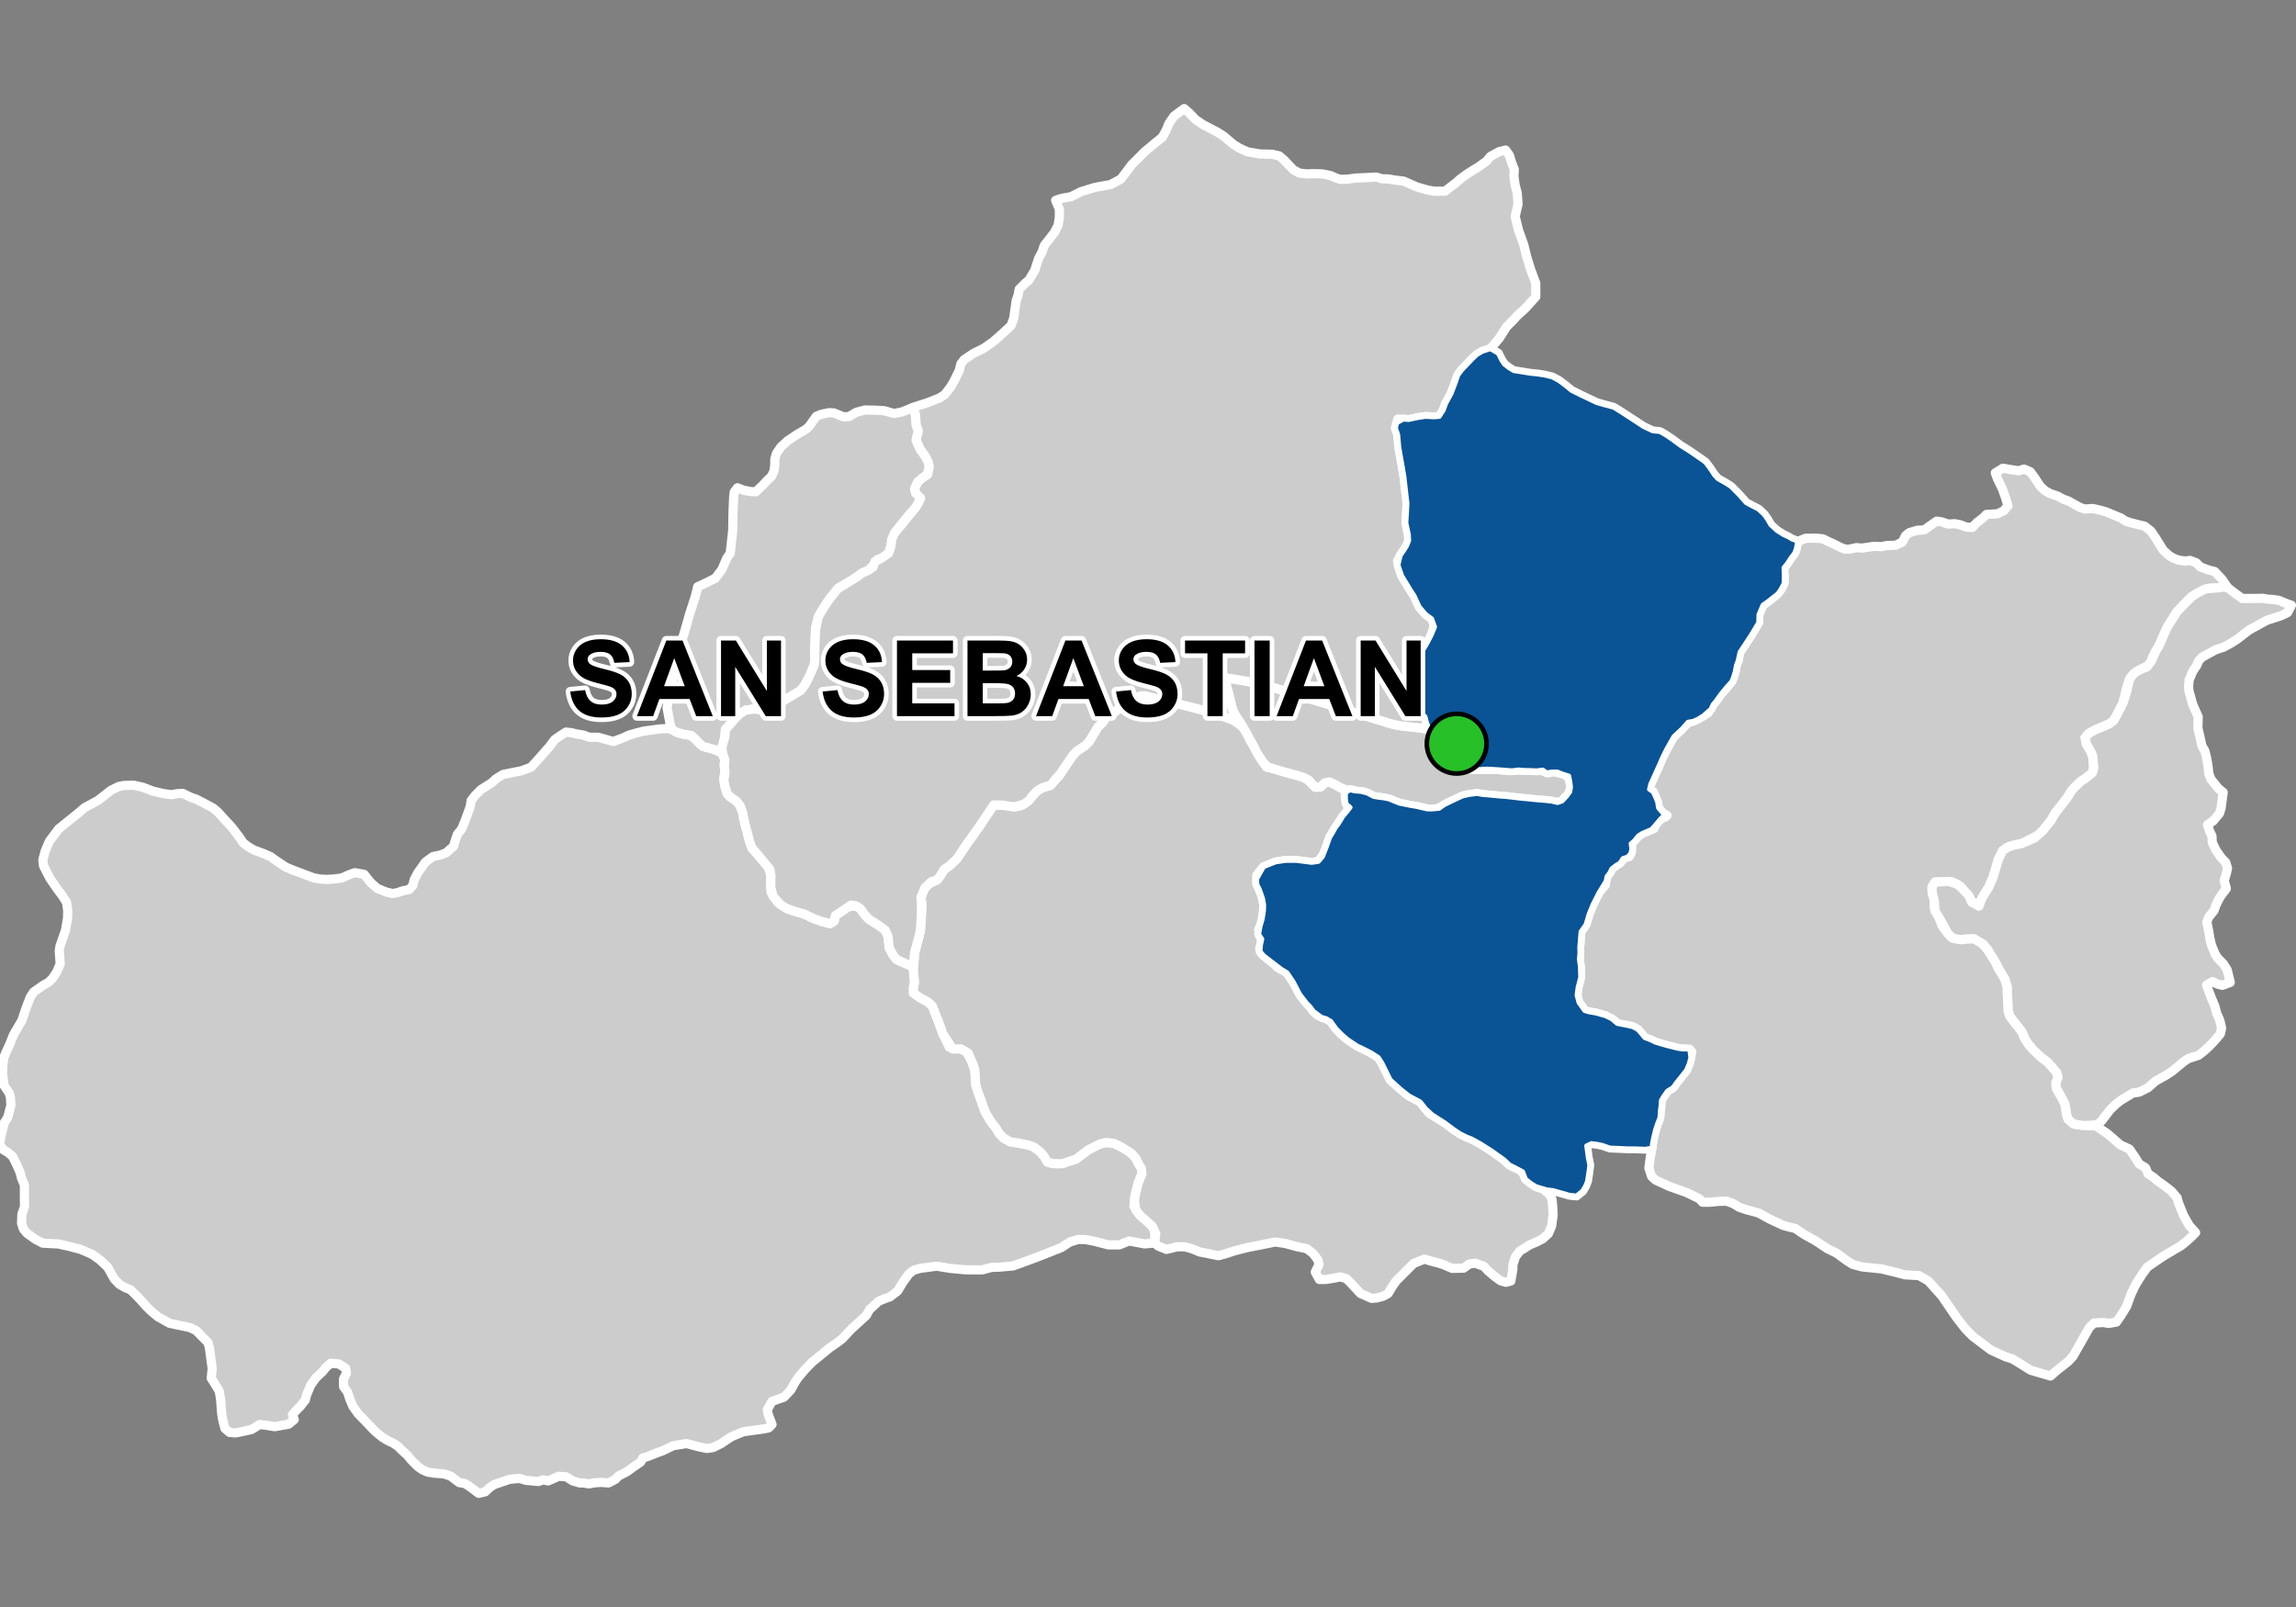 <?xml version="1.0" encoding="UTF-8"?>
<svg width="500pt" height="350pt" version="1.1" viewBox="0 0 500 350" xmlns="http://www.w3.org/2000/svg">
<rect x="0" y="0" width="500" height="350" fill="#808080" stroke="none"/>
<g id="a">
<rect width="500" height="350" fill="none"/>
<path d="m146.3 158.85 0.953 0.59 1.508 0.461 1.113-0.031 1.477 1.016 0.852 0.918 0.852 0.754 1.117 0.293 0.98 0.262 1.215 0.43 1.047 0.754 0.426 1.211-0.164 1.113 0.266 0.984-0.297 1.672 0.289 2.207 0.43 1.379 0.691 0.73 1.332 0.906 0.777 0.988 0.559 1.465 0.172 1.035 0.387 1.68 0.473 1.762 0.477 1.852 0.516 1.422 1.465 1.68 2.023 2.324 0.645 1.895-0.043 2.629 0.086 1.074 1.422 2.195 1.938 1.336 1.504 0.559 2.242 0.648 2.195 1.031 1.852 0.648 1.68 0.43 0.902-0.562 0.254-1.188 0.965-0.625 1.602-1.289 1.965-0.184 0.922 0.613 0.922 1.293 0.926 0.98 2.027 1.293 1.535 1.105 0.617 1.414 0.121 1.168 0.125 1.293 0.797 1.477 0.801 1.043 1.66 0.738 1.969 0.859 0.184 2.152 0.121 1.168-0.238 1.145v1.23l1.383 1 1.848 1 0.922 0.922 0.766 1.996 0.578 1.422 0.867 2.5 1.43 2.957 2.5 0.359 1.02 0.203 1.324 2.449 0.715 1.988 0.102 1.223v1.07l0.156 1.074 0.406 1.324 0.652 1.758 0.441 1.262 0.512 1.395 1.125 1.941 1.293 1.703 0.648 1.09 0.984 0.984 1.398 0.785 1.77 0.273 2.246 0.441 1.156 0.441 1.465 1.125 0.715 0.887 0.738 1.227 1.191 0.344 1.398 0.027 3.664-1.008 2.723-2.043 2.426-1.234 1.32-0.34 1.832 0.211 1.531 0.766 1.617 0.852 1.531 1.574 0.598 1.195 0.637 1.062 0.129 1.148-0.809 2-0.469 1.832-0.383 1.871-0.086 1.363 1.348 2.016 2.074 1.699 1.117 1.543-0.047 2.766-2.18 0.199-3.379-0.637-2.109 0.848h-2.43l-2.852-0.742-2.113-0.422h-1.582l-1.797 0.531-1.887 1.234-5.238 2.066-4.07 1.5-1.227 0.426-3.031 0.266-1.648 0.051-1.969 0.535h-2.129l-1.594-0.016-3.246-0.305-2.981-0.48-3.617 0.48-1.434 0.426-1.012 0.797-1.223 1.703-1.223 2.019-1.703 1.277-1.117 0.375-1.277 0.531-2.023 1.859-0.688 1.258-3.297 3.008-1.91 2.047-1.07 0.824-1.719 1.18-1.797 1.484-1.965 1.59-1.496 1.539-1.594 1.867-0.781 1.195-0.797 1.484-0.699 0.738-0.824 0.852-2.598 0.906-1.016 1.801 0.207 1.07 0.824 2.156-0.742 0.754-1.004 0.207-4.516 0.633-2.609 1.086-2.238 1.496-1.758 0.863-1.332 0.195-1.484-0.305-2.938-0.77-2.91 0.48-2.324 1.113-1.055 0.371-2.184 0.867-1.031 0.301-0.508 0.918-1.551 1.047-1.441 1.055-1.773 0.895-0.77 0.781-1.441 0.754-1.594-0.121-1.426 0.094-1.266 0.234-1.027-0.191-1.031-0.027-1.469-0.441-1.387-0.891-1.648-0.109-2.309 1.016-1.098-0.246-0.988 0.371-2.773-0.262-1.25-0.387-1.07 0.043-1.277 0.152-3.297 1.125-0.934 0.605-1.004 0.961-1.426 0.344-2.047-1.539-0.977-0.605-1.234-0.219-1.84-1.387-1.484-0.496-1.977-0.148-1.551-0.234-1.223-0.551-0.949-0.688-1.453-1.453-0.824-1.016-1.195-1.074-0.754-0.781-1.074-0.727-1.371-0.66-1.113-0.699-1.566-1.305-3.652-3.805-1.098-1.539-0.645-1.508-0.547-1.664-0.836-1.113-0.035-1.664 0.645-1.328-0.18-1.039-1.434-0.93-1.793-0.18-1.074 0.93-0.715 0.898-1.434 1.359-1.148 1.578-0.895 2.148-0.285 1.109-1.113 1.398-0.75 0.754-0.934 1.039 0.395 1.074-1.254 1.004-3.012 0.535-1.969-0.32-1.324-0.145-1.723 1.074-1.074 0.254-1.004 0.215-1.434 0.285-1.289-0.109-1.016-0.863-0.453-1.734-0.246-1.488-0.25-3.223-0.289-1.695-1.113-1.84-0.625-0.961 0.203-2.129-0.254-1.875-0.355-2.688-0.305-1.066-2.586-2.633-1.418-0.66-4.359-0.91-2.531-1.422-1.52-1.266-1.066-1.062-1.367-1.523-1.117-1.164-0.91-0.863-1.117-0.453-1.266-0.711-1.164-1.219-1.422-2.531-1.672-1.57-1.672-1.219-2.586-1.113-2.332-0.609-2.481-0.559-2.129-0.102-1.281-0.074-1.508-0.785-1.926-1.367-0.777-0.945-0.391-1.23 0.066-1.914 0.582-1.719-0.031-1.688v-3.016l-0.617-1.461-0.293-1.199-0.777-1.785-0.875-1.75-1.039-0.91-0.906-0.516-0.812-1.008 0.031-1.133 0.23-1.109 0.395-1.574 0.242-1.035 0.797-1.25 0.684-2.621-0.09-1.645-0.254-0.977-1.156-1.715-0.316-2.543 0.051-1.75 0.211-1.75 0.531-1.273 0.742-1.59 0.848-2.121 1.805-3.074 0.953-2.809 0.902-2.332 0.742-1.117 2.176-1.523 0.965-0.516 0.898-0.832 1.012-1.539 0.715-1.691-0.102-1.438-0.105-1.336 0.156-1.078 1.18-3.391 0.465-2.57 0.051-1.797-0.258-1.797-0.82-1.285-1.387-1.898-1.426-2.07-1.391-2.715-0.141-1.254 0.488-1.883 0.906-2.156 2.019-2.719 4.316-3.481 1.395-1.184 2.856-1.535 2.856-2.227 1.652-0.828 1.168-0.227 2.117-0.055 2.008 0.445 2.004 0.781 1.34 0.336 1.227 0.277 1.672 0.223 1.223-0.223 1.227-0.055 1.84 0.891 1.004 0.336 1.449 0.723 2.289 1.23 1.07 0.891 1.113 1.25 1.828 1.961 0.758 0.98 1.023 1.34 0.762 1.156 1.113 0.848 1.203 0.715 2.184 0.801 1.516 0.668 0.891 0.668 2.41 1.605 1.602 0.668 2.141 0.805 2.273 0.848 1.34 0.266 1.559 0.09 1.473-0.09 1.781-0.223 1.383-0.625 1.469-0.535 2.008 0.359 1.469 1.828 1.43 1.246 1.961 0.801 1.383 0.312 1.113-0.223 1.023-0.355 1.473-0.312 0.758-0.848 0.312-1.293 0.801-1.516 1.648-2.316 1.652-1.203 1.559-0.312 1.293-0.492 1.605-1.426 0.488-1.605 0.359-1.023 0.891-1.07 0.801-1.914 0.359-0.984 0.758-2.094 0.176-1.25 0.891-1.156 1.25-1.25 2.352-1.496 0.93-0.863 1.527-0.934 1.926-0.398 2.062-0.398 2.121-0.785 1.836-2.031 2.129-2.418 1.16-1.547 1.254-0.871 1.227-0.789 1.168 0.137 1.141 0.285 1.426 0.215 1.355 0.496h1.926l1.438 0.402 1.836 0.523 2.031-0.754 1.441-0.656 1.738-0.492 1.441-0.359 2.102-0.293 1.539-0.199 1.605-0.066z" fill="#ccc" fill-rule="evenodd"/>
<path d="m146.3 158.85 0.953 0.59 1.508 0.461 1.113-0.031 1.477 1.016 0.852 0.918 0.852 0.754 1.117 0.293 0.98 0.262 1.215 0.43 1.047 0.754 0.426 1.211-0.164 1.113 0.266 0.984-0.297 1.672 0.289 2.207 0.43 1.379 0.691 0.73 1.332 0.906 0.777 0.988 0.559 1.465 0.172 1.035 0.387 1.68 0.473 1.762 0.477 1.852 0.516 1.422 1.465 1.68 2.023 2.324 0.645 1.895-0.043 2.629 0.086 1.074 1.422 2.195 1.938 1.336 1.504 0.559 2.242 0.648 2.195 1.031 1.852 0.648 1.68 0.43 0.902-0.562 0.254-1.188 0.965-0.625 1.602-1.289 1.965-0.184 0.922 0.613 0.922 1.293 0.926 0.98 2.027 1.293 1.535 1.105 0.617 1.414 0.121 1.168 0.125 1.293 0.797 1.477 0.801 1.043 1.66 0.738 1.969 0.859 0.184 2.152 0.121 1.168-0.238 1.145v1.23l1.383 1 1.848 1 0.922 0.922 0.766 1.996 0.578 1.422 0.867 2.5 1.43 2.957 2.5 0.359 1.02 0.203 1.324 2.449 0.715 1.988 0.102 1.223v1.07l0.156 1.074 0.406 1.324 0.652 1.758 0.441 1.262 0.512 1.395 1.125 1.941 1.293 1.703 0.648 1.09 0.984 0.984 1.398 0.785 1.77 0.273 2.246 0.441 1.156 0.441 1.465 1.125 0.715 0.887 0.738 1.227 1.191 0.344 1.398 0.027 3.664-1.008 2.723-2.043 2.426-1.234 1.32-0.34 1.832 0.211 1.531 0.766 1.617 0.852 1.531 1.574 0.598 1.195 0.637 1.062 0.129 1.148-0.809 2-0.469 1.832-0.383 1.871-0.086 1.363 1.348 2.016 2.074 1.699 1.117 1.543-0.047 2.766-2.18 0.199-3.379-0.637-2.109 0.848h-2.43l-2.852-0.742-2.113-0.422h-1.582l-1.797 0.531-1.887 1.234-5.238 2.066-4.07 1.5-1.227 0.426-3.031 0.266-1.648 0.051-1.969 0.535h-2.129l-1.594-0.016-3.246-0.305-2.981-0.48-3.617 0.48-1.434 0.426-1.012 0.797-1.223 1.703-1.223 2.019-1.703 1.277-1.117 0.375-1.277 0.531-2.023 1.859-0.688 1.258-3.297 3.008-1.91 2.047-1.07 0.824-1.719 1.18-1.797 1.484-1.965 1.59-1.496 1.539-1.594 1.867-0.781 1.195-0.797 1.484-0.699 0.738-0.824 0.852-2.598 0.906-1.016 1.801 0.207 1.07 0.824 2.156-0.742 0.754-1.004 0.207-4.516 0.633-2.609 1.086-2.238 1.496-1.758 0.863-1.332 0.195-1.484-0.305-2.938-0.77-2.91 0.48-2.324 1.113-1.055 0.371-2.184 0.867-1.031 0.301-0.508 0.918-1.551 1.047-1.441 1.055-1.773 0.895-0.77 0.781-1.441 0.754-1.594-0.121-1.426 0.094-1.266 0.234-1.027-0.191-1.031-0.027-1.469-0.441-1.387-0.891-1.648-0.109-2.309 1.016-1.098-0.246-0.988 0.371-2.773-0.262-1.25-0.387-1.07 0.043-1.277 0.152-3.297 1.125-0.934 0.605-1.004 0.961-1.426 0.344-2.047-1.539-0.977-0.605-1.234-0.219-1.84-1.387-1.484-0.496-1.977-0.148-1.551-0.234-1.223-0.551-0.949-0.688-1.453-1.453-0.824-1.016-1.195-1.074-0.754-0.781-1.074-0.727-1.371-0.66-1.113-0.699-1.566-1.305-3.652-3.805-1.098-1.539-0.645-1.508-0.547-1.664-0.836-1.113-0.035-1.664 0.645-1.328-0.18-1.039-1.434-0.93-1.793-0.18-1.074 0.93-0.715 0.898-1.434 1.359-1.148 1.578-0.895 2.148-0.285 1.109-1.113 1.398-0.75 0.754-0.934 1.039 0.395 1.074-1.254 1.004-3.012 0.535-1.969-0.32-1.324-0.145-1.723 1.074-1.074 0.254-1.004 0.215-1.434 0.285-1.289-0.109-1.016-0.863-0.453-1.734-0.246-1.488-0.25-3.223-0.289-1.695-1.113-1.84-0.625-0.961 0.203-2.129-0.254-1.875-0.355-2.688-0.305-1.066-2.586-2.633-1.418-0.66-4.359-0.91-2.531-1.422-1.52-1.266-1.066-1.062-1.367-1.523-1.117-1.164-0.91-0.863-1.117-0.453-1.266-0.711-1.164-1.219-1.422-2.531-1.672-1.57-1.672-1.219-2.586-1.113-2.332-0.609-2.481-0.559-2.129-0.102-1.281-0.074-1.508-0.785-1.926-1.367-0.777-0.945-0.391-1.23 0.066-1.914 0.582-1.719-0.031-1.688v-3.016l-0.617-1.461-0.293-1.199-0.777-1.785-0.875-1.75-1.039-0.91-0.906-0.516-0.812-1.008 0.031-1.133 0.23-1.109 0.395-1.574 0.242-1.035 0.797-1.25 0.684-2.621-0.09-1.645-0.254-0.977-1.156-1.715-0.316-2.543 0.051-1.75 0.211-1.75 0.531-1.273 0.742-1.59 0.848-2.121 1.805-3.074 0.953-2.809 0.902-2.332 0.742-1.117 2.176-1.523 0.965-0.516 0.898-0.832 1.012-1.539 0.715-1.691-0.102-1.438-0.105-1.336 0.156-1.078 1.18-3.391 0.465-2.57 0.051-1.797-0.258-1.797-0.82-1.285-1.387-1.898-1.426-2.07-1.391-2.715-0.141-1.254 0.488-1.883 0.906-2.156 2.019-2.719 4.316-3.481 1.395-1.184 2.856-1.535 2.856-2.227 1.652-0.828 1.168-0.227 2.117-0.055 2.008 0.445 2.004 0.781 1.34 0.336 1.227 0.277 1.672 0.223 1.223-0.223 1.227-0.055 1.84 0.891 1.004 0.336 1.449 0.723 2.289 1.23 1.07 0.891 1.113 1.25 1.828 1.961 0.758 0.98 1.023 1.34 0.762 1.156 1.113 0.848 1.203 0.715 2.184 0.801 1.516 0.668 0.891 0.668 2.41 1.605 1.602 0.668 2.141 0.805 2.273 0.848 1.34 0.266 1.559 0.09 1.473-0.09 1.781-0.223 1.383-0.625 1.469-0.535 2.008 0.359 1.469 1.828 1.43 1.246 1.961 0.801 1.383 0.312 1.113-0.223 1.023-0.355 1.473-0.312 0.758-0.848 0.312-1.293 0.801-1.516 1.648-2.316 1.652-1.203 1.559-0.312 1.293-0.492 1.605-1.426 0.488-1.605 0.359-1.023 0.891-1.07 0.801-1.914 0.359-0.984 0.758-2.094 0.176-1.25 0.891-1.156 1.25-1.25 2.352-1.496 0.93-0.863 1.527-0.934 1.926-0.398 2.062-0.398 2.121-0.785 1.836-2.031 2.129-2.418 1.16-1.547 1.254-0.871 1.227-0.789 1.168 0.137 1.141 0.285 1.426 0.215 1.355 0.496h1.926l1.438 0.402 1.836 0.523 2.031-0.754 1.441-0.656 1.738-0.492 1.441-0.359 2.102-0.293 1.539-0.199 1.605-0.066 0.852 0.164" fill="none" stroke="#fff" stroke-linecap="round" stroke-linejoin="round" stroke-miterlimit="10" stroke-width="2"/>
<path d="m249.2 151.49 0.121 0.027 1.031 0.281 1.125 0.273 1.027 0.254 1.469 0.355 1.059 0.254 1.051 0.254 1.215 0.293 2.383 0.598 1.152 0.297 1.895 0.551 2.07 0.637 1.383 0.434 1.164 0.367 1.051 0.367 1.289 0.883 1.203 1 0.785 1.445 0.543 1.094 0.672 1.152 0.609 0.996 0.875 1.664 0.719 1.09 0.75 1.039 1.062 0.18 1.039 0.328 0.957 0.309 0.977 0.27 1.34 0.367 1.32 0.363 1.27 0.387 0.988 0.48 0.902 0.957 0.734 0.719 1.055-0.027 0.805-0.754 0.945-0.41 1.355 0.539 1.387 0.797 0.91 0.426 0.105 1.496 0.324 0.953 0.379 1.012-0.234 1.098-0.766 0.977-0.773 1.105-1.207 1.77-0.492 0.93-0.617 0.992-0.434 1.27-0.746 2.137-1.332 1.895-1.465 0.207-3.242-0.418h-2.508l-2.094 0.316-2.617 1.043-1.461 1.781 0.016 2.019 0.566 1.133 0.523 1.094 0.406 2.262-0.039 1.254-0.164 1.215-0.203 1.535-0.727 1.418 0.406 1.574 0.367 0.945-0.531 1.484 0.406 1.129 1.453 1.258 1.113 0.855 0.906 0.93 2.07 1.141 0.621 0.906 0.801 1.215 0.855 1.656 0.543 1.008 1.398 1.812 0.801 0.828 0.75 1.012 0.934 0.852 1.785 0.699 1.062 0.621 0.594 0.855 0.648 0.879 1.242 1.242 1.164 0.984 0.906 0.621 1.27 0.828 0.957 0.438 1.914 0.961 1.656 1.059 0.785 1.238 0.578 1.16 1.211 2.473 2.211 2 1.844 1.473 2.473 1.316 1.211 1.527 0.734 0.945 3.422 2.106 1.895 1.422 1.422 0.945 1.367 0.684 1.105 0.422 2 1.105 2.473 1.578 2.582 1.844 1.312 1.211 1.105 0.527 1.211 0.473 0.844 1.156 1.367 1.789 1.211 0.738 1.527 0.527 1.5 1.297 0.422 0.98 0.141 1.539 0.094 1.824-0.328 2.43-0.703 1.633-1.215 1.121-1.352 0.703-1.449 0.605-2.242 1.402-0.934 1.262-0.516 1.633-0.047 1.215-0.422 2.383-1.074 0.281-1.168-0.328-1.215-0.887-1.492-1.262-0.887-0.98-1.918-0.699-1.309 0.188-1.215 0.887-2.519 0.047-1.965-0.844-1.027-0.324-0.98-0.234-2.055-0.609-2.336 0.938-3.785 3.781-0.887 1.262-0.887 1.496-1.078 0.605-1.398 0.375-1.105 0.098-2.426-1.051-2.184-2.344-0.887-0.891-1.293-0.402-1.699 0.324-1.535 0.242h-1.375l-0.891-1.617 0.809-1.617-0.242-1.051-1.051-1.375-1.375-1.051-2.023-0.406-2.668-0.727-2.172-0.32-3.164 0.645-2.91 0.562-2.832 0.73-1.941 0.645-1.535 0.406-2.344-0.484-1.699-0.324-1.777-0.727-1.539-0.406h-1.695l-1.215 0.324-1.051 0.242-1.777-0.727-0.793-0.668 0.258-1.965-0.746-1.648-2.656-2.394-0.965-1.168-0.297-2.211 0.383-1.871 0.469-1.832 0.809-2-0.129-1.148-0.637-1.062-0.598-1.195-0.938-1.02-2.211-1.406-1.531-0.766-1.832-0.211-1.32 0.34-2.426 1.234-2.723 2.043-3.019 1.02-2.043-0.039-1.191-0.344-0.738-1.227-0.715-0.887-1.461-1.121-1.16-0.445-2.246-0.441-1.77-0.273-1.398-0.785-0.984-0.984-0.648-1.09-1.293-1.703-1.125-1.941-0.512-1.395-0.441-1.262-0.652-1.758-0.406-1.324-0.156-1.074v-1.07l-0.102-1.223-0.355-1.223-1.121-2.5-1.582-0.918-1.734 0.051-2.195-3.367-0.867-2.5-0.578-1.422-0.766-1.996-0.922-0.922-1.848-1-1.383-1v-1.23l0.238-1.145-0.121-1.168-0.125-1.23 0.242-4.016 0.441-1.617 0.797-3.016 0.082-1.043 0.152-2.266 0.156-2.219-0.254-1.852 0.441-1.422 1.078-1.469 2.047-0.965 0.727-0.977 0.754-1.273 1.18-0.809 1.668-1.566 1.91-2.894 3.285-4.609 1.812-4.168 2.785 0.027 2.699 0.387 1.41-0.258 1.629-1.07 0.902-1.07 0.984-1.074 1.113-0.684 1.844-0.566 0.824-0.949 1.07-1.141 0.715-1.18 1.223-1.785 1-1.457 0.781-0.836 1.031-0.695 0.969-0.676 0.77-0.766 0.648-1.125 0.699-1.141 0.527-0.914 1.176-1.156 0.633-0.941 0.547-0.93 0.988-0.199 1.074-0.555 0.98-1.031 1.191-0.766 0.887-0.484 0.934-0.508 1.176-0.422z" fill="#ccc" fill-rule="evenodd"/>
<path d="m249.2 151.49 0.121 0.027 1.031 0.281 1.125 0.273 1.027 0.254 1.469 0.355 1.059 0.254 1.051 0.254 1.215 0.293 2.383 0.598 1.152 0.297 1.895 0.551 2.07 0.637 1.383 0.434 1.164 0.367 1.051 0.367 1.289 0.883 1.203 1 0.785 1.445 0.543 1.094 0.672 1.152 0.609 0.996 0.875 1.664 0.719 1.09 0.75 1.039 1.062 0.18 1.039 0.328 0.957 0.309 0.977 0.27 1.34 0.367 1.32 0.363 1.27 0.387 0.988 0.48 0.902 0.957 0.734 0.719 1.055-0.027 0.805-0.754 0.945-0.41 1.355 0.539 1.387 0.797 0.91 0.426 0.105 1.496 0.324 0.953 0.379 1.012-0.234 1.098-0.766 0.977-0.773 1.105-1.207 1.77-0.492 0.93-0.617 0.992-0.434 1.27-0.746 2.137-1.332 1.895-1.465 0.207-3.242-0.418h-2.508l-2.094 0.316-2.617 1.043-1.461 1.781 0.016 2.019 0.566 1.133 0.523 1.094 0.406 2.262-0.039 1.254-0.164 1.215-0.203 1.535-0.727 1.418 0.406 1.574 0.367 0.945-0.531 1.484 0.406 1.129 1.453 1.258 1.113 0.855 0.906 0.93 2.07 1.141 0.621 0.906 0.801 1.215 0.855 1.656 0.543 1.008 1.398 1.812 0.801 0.828 0.75 1.012 0.934 0.852 1.785 0.699 1.062 0.621 0.594 0.855 0.648 0.879 1.242 1.242 1.164 0.984 0.906 0.621 1.27 0.828 0.957 0.438 1.914 0.961 1.656 1.059 0.785 1.238 0.578 1.16 1.211 2.473 2.211 2 1.844 1.473 2.473 1.316 1.211 1.527 0.734 0.945 3.422 2.106 1.895 1.422 1.422 0.945 1.367 0.684 1.105 0.422 2 1.105 2.473 1.578 2.582 1.844 1.312 1.211 1.105 0.527 1.211 0.473 0.844 1.156 1.367 1.789 1.211 0.738 1.527 0.527 1.5 1.297 0.422 0.98 0.141 1.539 0.094 1.824-0.328 2.43-0.703 1.633-1.215 1.121-1.352 0.703-1.449 0.605-2.242 1.402-0.934 1.262-0.516 1.633-0.047 1.215-0.422 2.383-1.074 0.281-1.168-0.328-1.215-0.887-1.492-1.262-0.887-0.98-1.918-0.699-1.309 0.188-1.215 0.887-2.519 0.047-1.965-0.844-1.027-0.324-0.98-0.234-2.055-0.609-2.336 0.938-3.785 3.781-0.887 1.262-0.887 1.496-1.078 0.605-1.398 0.375-1.105 0.098-2.426-1.051-2.184-2.344-0.887-0.891-1.293-0.402-1.699 0.324-1.535 0.242h-1.375l-0.891-1.617 0.809-1.617-0.242-1.051-1.051-1.375-1.375-1.051-2.023-0.406-2.668-0.727-2.172-0.32-3.164 0.645-2.91 0.562-2.832 0.73-1.941 0.645-1.535 0.406-2.344-0.484-1.699-0.324-1.777-0.727-1.539-0.406h-1.695l-1.215 0.324-1.051 0.242-1.777-0.727-0.793-0.668 0.258-1.965-0.746-1.648-2.656-2.394-0.965-1.168-0.297-2.211 0.383-1.871 0.469-1.832 0.809-2-0.129-1.148-0.637-1.062-0.598-1.195-0.938-1.02-2.211-1.406-1.531-0.766-1.832-0.211-1.32 0.34-2.426 1.234-2.723 2.043-3.019 1.02-2.043-0.039-1.191-0.344-0.738-1.227-0.715-0.887-1.461-1.121-1.16-0.445-2.246-0.441-1.77-0.273-1.398-0.785-0.984-0.984-0.648-1.09-1.293-1.703-1.125-1.941-0.512-1.395-0.441-1.262-0.652-1.758-0.406-1.324-0.156-1.074v-1.07l-0.102-1.223-0.355-1.223-1.121-2.5-1.582-0.918-1.734 0.051-2.195-3.367-0.867-2.5-0.578-1.422-0.766-1.996-0.922-0.922-1.848-1-1.383-1v-1.23l0.238-1.145-0.121-1.168-0.125-1.23 0.242-4.016 0.441-1.617 0.797-3.016 0.082-1.043 0.152-2.266 0.156-2.219-0.254-1.852 0.441-1.422 1.078-1.469 2.047-0.965 0.727-0.977 0.754-1.273 1.18-0.809 1.668-1.566 1.91-2.894 3.285-4.609 1.812-4.168 2.785 0.027 2.699 0.387 1.41-0.258 1.629-1.07 0.902-1.07 0.984-1.074 1.113-0.684 1.844-0.566 0.824-0.949 1.07-1.141 0.715-1.18 1.223-1.785 1-1.457 0.781-0.836 1.031-0.695 0.969-0.676 0.77-0.766 0.648-1.125 0.699-1.141 0.527-0.914 1.176-1.156 0.633-0.941 0.547-0.93 0.988-0.199 1.074-0.555 0.98-1.031 1.191-0.766 0.887-0.484 0.934-0.508 1.176-0.422 0.547 0.133" fill="none" stroke="#fff" stroke-linecap="round" stroke-linejoin="round" stroke-miterlimit="10" stroke-width="2"/>
<path d="m267.28 147.69 0.059 0.008 1.734 0.25 1.977 0.352 1.523 0.273 1.172 0.184 1.113 0.293 1.539 0.422 1.016 0.293 1.383 0.418 1.691 0.523 1.262 0.391 1.438 0.441 1.043 0.324 1.109 0.34 1.105 0.344 2.117 0.652 1.371 0.422 1.094 0.34 1.164 0.359 1.117 0.348 1.051 0.324 0.977 0.305 1.605 0.496 1.434 0.445 1.367 0.418 1.273 0.391 1.293 0.398 1.105 0.316 1.285 0.254 1.102 0.152 2.523 0.281 1.164 0.145 1.285 0.164 0.727 0.836 0.5 1.078 0.836 0.832 0.848 0.656 0.785 0.812 0.363 1.293 0.566 1.301 0.641 0.785 0.973 0.73 1.086 0.199 1.363 0.141 1.707 0.121 1.07 0.031 1.148 0.008 1.668-0.039 1.109 0.043 1.324 0.133 1.246 0.117 1.297-0.094 1.086-0.043 1.469 0.09 1.297 0.039 1.152-0.062 1.125 0.156 1.059 0.391 1.129-0.355 1.027 0.363 1.418 0.223 0.969 1.133 0.242 0.992 0.008 1.008-0.344 1.164-0.887 0.941-0.812 0.871-1.035 0.094-1.48-0.281-1.52-0.148-1.262-0.07-1.309-0.148-1.441-0.141-1.504-0.156-2.43-0.281-1.188-0.086-1.391-0.129-1.578-0.145-1.059-0.09-1.098-0.211-0.996 0.109-1.465 0.215-1.312 0.488-1.312 0.676-1.531 0.656-1.199 0.758-1.074 0.496-1.215 0.055-1.32-0.258-1.23-0.301-1.234-0.191-1.754-0.332-1.25-0.246-1.027-0.402-1.023-0.465-1.379-0.297-1.156-0.141-1.047-0.18-1.441-0.75-1.152-0.34-1.102-0.016-1.008-0.309-1.168-0.02-1.293-0.469-1.387-0.797-1.039-0.488-1.051 0.184-0.914 0.875-1.156 0.082-0.734-0.719-0.652-0.809-1.238-0.629-0.98-0.312-1.133-0.301-1.094-0.312-1.051-0.277-1.129-0.328-1.355-0.426-0.996-0.277-0.977-1.008-0.719-1.09-0.605-0.891-0.879-1.77-0.672-1.152-0.543-1.094-0.57-0.969-0.617-1.094-0.609-0.895-0.977-1.465-0.449-0.926-0.902-3.574-0.738-2.93z" fill="#ccc" fill-rule="evenodd"/>
<path d="m267.28 147.69 0.059 0.008 1.734 0.25 1.977 0.352 1.523 0.273 1.172 0.184 1.113 0.293 1.539 0.422 1.016 0.293 1.383 0.418 1.691 0.523 1.262 0.391 1.438 0.441 1.043 0.324 1.109 0.34 1.105 0.344 2.117 0.652 1.371 0.422 1.094 0.34 1.164 0.359 1.117 0.348 1.051 0.324 0.977 0.305 1.605 0.496 1.434 0.445 1.367 0.418 1.273 0.391 1.293 0.398 1.105 0.316 1.285 0.254 1.102 0.152 2.523 0.281 1.164 0.145 1.285 0.164 0.727 0.836 0.5 1.078 0.836 0.832 0.848 0.656 0.785 0.812 0.363 1.293 0.566 1.301 0.641 0.785 0.973 0.73 1.086 0.199 1.363 0.141 1.707 0.121 1.07 0.031 1.148 0.008 1.668-0.039 1.109 0.043 1.324 0.133 1.246 0.117 1.297-0.094 1.086-0.043 1.469 0.09 1.297 0.039 1.152-0.062 1.125 0.156 1.059 0.391 1.129-0.355 1.027 0.363 1.418 0.223 0.969 1.133 0.242 0.992 0.008 1.008-0.344 1.164-0.887 0.941-0.812 0.871-1.035 0.094-1.48-0.281-1.52-0.148-1.262-0.07-1.309-0.148-1.441-0.141-1.504-0.156-2.43-0.281-1.188-0.086-1.391-0.129-1.578-0.145-1.059-0.09-1.098-0.211-0.996 0.109-1.465 0.215-1.312 0.488-1.312 0.676-1.531 0.656-1.199 0.758-1.074 0.496-1.215 0.055-1.32-0.258-1.23-0.301-1.234-0.191-1.754-0.332-1.25-0.246-1.027-0.402-1.023-0.465-1.379-0.297-1.156-0.141-1.047-0.18-1.441-0.75-1.152-0.34-1.102-0.016-1.008-0.309-1.168-0.02-1.293-0.469-1.387-0.797-1.039-0.488-1.051 0.184-0.914 0.875-1.156 0.082-0.734-0.719-0.652-0.809-1.238-0.629-0.98-0.312-1.133-0.301-1.094-0.312-1.051-0.277-1.129-0.328-1.355-0.426-0.996-0.277-0.977-1.008-0.719-1.09-0.605-0.891-0.879-1.77-0.672-1.152-0.543-1.094-0.57-0.969-0.617-1.094-0.609-0.895-0.977-1.465-0.449-0.926-0.902-3.574-0.738-2.93 0.465-0.516" fill="none" stroke="#fff" stroke-linecap="round" stroke-linejoin="round" stroke-miterlimit="10" stroke-width="2"/>
<path d="m199.37 90.34 0.156 2.219 0.457 1.262-0.461 2.035 0.824 1.906 1.234 1.746 0.512 0.988 0.273 1.098-0.027 1.262-1.332 1.25-1.141 0.879-0.688 1.457 0.262 0.977 0.988 0.656-0.41 1.484-0.535 0.863-0.758 0.938-0.715 0.766-1.082 1.277-2.09 2.664-0.371 0.949-0.438 1.977-0.523 1.484-0.785 0.984-1.594 0.387-0.754 1.047-1.32 1.344-1.277 0.547-1.273 0.934-1.867 1.16-2.008 1.16-2.019 2.473-1.535 2.297-0.863 1.555-0.602 2.32-0.156 4.121v2.656l-0.121 1.309-0.859 2.285-1.148 2.051-0.945 1.277-2.168 1.281-2.613 1.555-2.926 0.906-1.328 0.418-1.176-0.113-1.785 0.23-1.25 0.797-1.293 1.289-0.645 0.797-1.215 1.328-0.113 1.594-0.34 1.559-0.793 1.676-1.574-0.59-0.98-0.262-1.117-0.293-0.852-0.754-0.852-0.918-0.789-0.688-1.801-0.297-1.508-0.461-0.953-0.59-0.355-1.086-0.344-1.789-0.344-1.855 0.484-3.164 0.688-2.613 0.617-4.812 0.758-2.199 1.098-3.164 0.828-2.887 0.41-1.445 1.309-4.055 0.48-1.996 1.926-0.895 1.926-0.961 1.441-1.926 1.031-2.406 0.758-1.102 0.207-1.855 0.344-3.094 0.066-4.125 0.137-3.164 0.117-1.082 0.699-0.938 1.297 0.52 1.648 0.309 1.055 0.051 1.469-1.398 1.086-1.156 0.836-0.781 0.562-1.152 0.191-1.293v-1.344l0.371-1.25 0.977-1.43 1.441-1.316 2.199-1.469 1.688-0.965 0.797-0.684 0.715-1.031 0.852-1.18 1.125-0.453 1.688-0.344 1.031 0.066 2.074 0.84 1.18-0.043 1.621-0.945 1.867-0.496 1.469 0.027 1.145 0.027 1.598 0.109 2.148 0.605 1.66-0.34 1.281-0.504 1.031-0.43z" fill="#ccc" fill-rule="evenodd"/>
<path d="m199.37 90.34 0.156 2.219 0.457 1.262-0.461 2.035 0.824 1.906 1.234 1.746 0.512 0.988 0.273 1.098-0.027 1.262-1.332 1.25-1.141 0.879-0.688 1.457 0.262 0.977 0.988 0.656-0.41 1.484-0.535 0.863-0.758 0.938-0.715 0.766-1.082 1.277-2.09 2.664-0.371 0.949-0.438 1.977-0.523 1.484-0.785 0.984-1.594 0.387-0.754 1.047-1.32 1.344-1.277 0.547-1.273 0.934-1.867 1.16-2.008 1.16-2.019 2.473-1.535 2.297-0.863 1.555-0.602 2.32-0.156 4.121v2.656l-0.121 1.309-0.859 2.285-1.148 2.051-0.945 1.277-2.168 1.281-2.613 1.555-2.926 0.906-1.328 0.418-1.176-0.113-1.785 0.23-1.25 0.797-1.293 1.289-0.645 0.797-1.215 1.328-0.113 1.594-0.34 1.559-0.793 1.676-1.574-0.59-0.98-0.262-1.117-0.293-0.852-0.754-0.852-0.918-0.789-0.688-1.801-0.297-1.508-0.461-0.953-0.59-0.355-1.086-0.344-1.789-0.344-1.855 0.484-3.164 0.688-2.613 0.617-4.812 0.758-2.199 1.098-3.164 0.828-2.887 0.41-1.445 1.309-4.055 0.48-1.996 1.926-0.895 1.926-0.961 1.441-1.926 1.031-2.406 0.758-1.102 0.207-1.855 0.344-3.094 0.066-4.125 0.137-3.164 0.117-1.082 0.699-0.938 1.297 0.52 1.648 0.309 1.055 0.051 1.469-1.398 1.086-1.156 0.836-0.781 0.562-1.152 0.191-1.293v-1.344l0.371-1.25 0.977-1.43 1.441-1.316 2.199-1.469 1.688-0.965 0.797-0.684 0.715-1.031 0.852-1.18 1.125-0.453 1.688-0.344 1.031 0.066 2.074 0.84 1.18-0.043 1.621-0.945 1.867-0.496 1.469 0.027 1.145 0.027 1.598 0.109 2.148 0.605 1.66-0.34 1.281-0.504 1.031-0.43 0.68 1.555" fill="none" stroke="#fff" stroke-linecap="round" stroke-linejoin="round" stroke-miterlimit="10" stroke-width="2"/>
<path d="m437.83 102.26 1.746 0.273 1.191-0.367 1.34 0.566 0.781 1.02 1.453 2.195 0.98 0.902 1.176 0.668 1.527 0.508 1.258 0.668 1.195 0.445 1.402 0.781 1.156 0.625 0.977 0.328 1.734-0.125 1.531 0.352 1.203 0.324 1.781 0.727 1.633 0.68 0.977 0.652 1.082 0.352 1.68 0.426 1.379 0.328 1.406 1.078 0.98 1.457 1.707 2.734 1.203 1.102 0.93 0.578 1.203 0.453 1.379 0.199 1.105-0.125 1.355 0.504 0.93 0.926 1.746 0.641 1.324 0.332 1.574 1.656 1.312 1.906h-2.137l-1.875 0.074-1.73 0.625-2.133 1.215-1.84 1.836-1.434 1.512-2.062 3.309-1.84 4.121-0.66 1.066-0.699 1.398-0.625 1.547-1.805 0.992-0.957 0.48-0.883 0.699-0.699 0.918-0.699 2.059-0.77 3.238-1.289 2.504-0.734 1.285-0.922 0.738-1.73 0.734-1.359 0.551-1.508 0.887-0.699 0.844 0.258 1.363 0.699 1.027 0.699 1.621 0.109 1.324 0.109 1.25-0.293 1.031-0.809 0.734-1.695 1.141-1.359 1.289-0.672 0.766-1.004 1.617-1.273 1.621-1.293 1.648-0.879 1.551-1.812 2.266-1.031 0.992-3.559 1.812-1.977 0.438-1.016 0.328-1.152 0.77-0.922 1.867-1.152 3.859-1.016 2.336-1.141 1.797-0.535 1.004-0.414 1.234-1.016-0.59-0.961-0.934-1.879-2.555-0.895-0.699-1.086-0.496-3.707 0.031-0.656 1.016 0.012 1.234 0.438 1.348-0.012 1.785 1.07 2.348 0.715 1.895 1.305 1.676 0.77 0.824 2.004 0.41 1.125-0.152 1.648-0.066 1.578 0.809 1.484 1.637 1.812 2.949 0.426 0.949 1.48 2.465 0.539 1.793v1.391l0.133 2.289 0.047 1.434 0.359 1.168 0.984 1.348 0.855 1.031 0.852 1.121 0.539 1.348 0.852 1.301 1.031 1.211 1.82 1.688 1.191 0.887 0.953 1.008 1.121 1.348 0.289 1.125-0.438 0.965 0.059 1.316 0.586 1.02 0.613 1.051 0.641 1.258 0.262 1.285 0.148 1.199 0.348 0.961 1.199 1.023 0.992 0.176 2.641 0.176 1.227 0.055 0.977 0.688 1.508 1.023 2.82 2.43 1.992 0.926 1.316 1.945 0.777 1.262 1.395 0.855 0.562 1.324 1.238 0.805 0.891 0.781 1.434 1 1.523 1.195 1.215 1.41 0.324 1.152 1.109 2.758 1.238 2.172 1.367 1.523-0.824 0.848-1.152 1.043-1.16 0.941-3.856 2.281-1.793 1.223-1.707 1.168-1.246 1.727-0.984 1.562-0.543 0.949-0.781 1.664-0.953 2.613-1.355 2.207-0.883 1.254-1.73 0.305-1.086-0.203-2.039 0.102-1.051 0.984-1.426 2.547-1.461 2.547-0.645 1.152-0.984 1.086-2.578 2.039-1.371 1.199-4.309-1.262-1.965-1.242-1.969-1.207-1.52-0.484-3.215-1.469-4.008-3.035-1.605-1.66-1.832-2.348-3.207-4.699-2.981-3.32-2.004-1.148-3.094-0.172-2.121-0.57-2.992-0.719-4.227-0.43-2.062-0.57-1.258-0.805-2.176-1.602-2.008-0.977-2.406-1.602-1.086-0.633-1.262-0.688-0.918-0.57-1.316-0.918-1.434-0.344-1.258-0.344-3.035-1.43-2.293-1.262-2.75-0.746-1.488-0.516-1.32-0.801-1.43-0.516-1.891 0.059-1.66 0.172h-1.664l-0.688-0.746-2.742-1.336-2.293-0.824-1.648-0.594-2.887-1.332-0.824-0.777-0.598-1.832 0.273-2.109 0.371-2.227 0.105-1.023 0.25-1.289 0.406-1.684 0.438-1.316 0.504-1.277 0.102-1.484 0.141-1.105 0.078-1.215 0.539-0.914 0.809-1.133 1.238-0.781 0.676-0.969 0.891-1.105 1.344-1.699 0.594-1.426 0.332-1.281 0.234-1.309-1.262-0.539-1.277-0.059-1.73-0.418-2.18-0.562-1.117-0.371-1.316-0.555-1.371-0.52-0.688-0.852-0.797-0.906-1.113-0.617-1.426-0.316-1.469-0.109-1.691-1.305-1.359-0.66-2.031-0.578-1.523-0.262-0.977-0.285-1.262-1.785-0.426-1.582 0.234-1.77 0.562-2.129-0.082-2.391-0.207-1.551 0.109-1.496-0.027-1.086 0.273-3.406 1.098-1.578 0.648-2.211 0.852-2.102 1.316-2.609 1.445-1.746-0.344-1.012 0.656-0.902 0.645-0.781 0.531-0.914 0.914-0.68 0.934-0.652 0.742-1.086 1.094-0.098 0.469-0.887-0.051-1.027 0.234-1.008 0.695-0.918 0.762-0.762 0.871-0.555 1.074-0.438 1.348-0.535 0.426-0.984 1.039-1.145 1.02-0.371-0.602-0.871-0.902-0.793-0.184-1.316-0.5-1.387-0.473-1.062-0.852-0.551 0.293-1.219 0.543-1.195 0.52-1.152 0.418-0.926 0.488-1.082 0.418-0.984 0.477-1.023 0.57-1.133 0.812-1.445 0.484-0.918 0.691-0.875 1.152-0.988 1.004-1.121 0.875-0.676 1.09-0.449 1.953-0.906 1.047-0.633 1.027-1.785 0.754-0.91 0.883-1.258 0.699-0.77 1.73-2.086 0.398-0.977 0.383-1.305 0.234-1.289 0.371-0.949 0.398-1.867 2.441-3.699 1.641-2.738 0.043-1.734 0.887-2.094 1.062-0.742 1.625-1.312 1.137-1.207 0.766-1.41 0.039-1.613-0.16-1.414 0.504-1.027 1.09-1.469 0.824-1.09 0.363-0.949 0.285-1.41 0.867-0.531 0.953-0.375h1.051l1.051-0.027 1.652 0.168 1.242 0.621 1.27 0.574 1.172 0.598 1.051 0.434 1.004 0.023 1.508-0.336 1.27 0.098 2.582-0.383 1.625 0.07 1.102-0.238 2.008-0.074 1.438-0.668 0.711-1.418 0.785-0.637 1.719-0.523 1.605-0.113 1.234-0.895 1.438-0.988 1.008 0.141 1.516 0.504 1.375-0.094 1.195 0.23 1.332 0.504 1.332 0.094 0.965-1.055 1.328-1.012 0.793-0.777 2.422-0.141 1.379-0.688 0.871-1.059-0.551-1.836-0.688-1.883-1.105-2.293-0.41-1.148 1.652-1.012z" fill="#ccc" fill-rule="evenodd"/>
<path d="m437.83 102.26 1.746 0.273 1.191-0.367 1.34 0.566 0.781 1.02 1.453 2.195 0.98 0.902 1.176 0.668 1.527 0.508 1.258 0.668 1.195 0.445 1.402 0.781 1.156 0.625 0.977 0.328 1.734-0.125 1.531 0.352 1.203 0.324 1.781 0.727 1.633 0.68 0.977 0.652 1.082 0.352 1.68 0.426 1.379 0.328 1.406 1.078 0.98 1.457 1.707 2.734 1.203 1.102 0.93 0.578 1.203 0.453 1.379 0.199 1.105-0.125 1.355 0.504 0.93 0.926 1.746 0.641 1.324 0.332 1.574 1.656 1.312 1.906h-2.137l-1.875 0.074-1.73 0.625-2.133 1.215-1.84 1.836-1.434 1.512-2.062 3.309-1.84 4.121-0.66 1.066-0.699 1.398-0.625 1.547-1.805 0.992-0.957 0.48-0.883 0.699-0.699 0.918-0.699 2.059-0.77 3.238-1.289 2.504-0.734 1.285-0.922 0.738-1.73 0.734-1.359 0.551-1.508 0.887-0.699 0.844 0.258 1.363 0.699 1.027 0.699 1.621 0.109 1.324 0.109 1.25-0.293 1.031-0.809 0.734-1.695 1.141-1.359 1.289-0.672 0.766-1.004 1.617-1.273 1.621-1.293 1.648-0.879 1.551-1.812 2.266-1.031 0.992-3.559 1.812-1.977 0.438-1.016 0.328-1.152 0.77-0.922 1.867-1.152 3.859-1.016 2.336-1.141 1.797-0.535 1.004-0.414 1.234-1.016-0.59-0.961-0.934-1.879-2.555-0.895-0.699-1.086-0.496-3.707 0.031-0.656 1.016 0.012 1.234 0.438 1.348-0.012 1.785 1.07 2.348 0.715 1.895 1.305 1.676 0.77 0.824 2.004 0.41 1.125-0.152 1.648-0.066 1.578 0.809 1.484 1.637 1.812 2.949 0.426 0.949 1.48 2.465 0.539 1.793v1.391l0.133 2.289 0.047 1.434 0.359 1.168 0.984 1.348 0.855 1.031 0.852 1.121 0.539 1.348 0.852 1.301 1.031 1.211 1.82 1.688 1.191 0.887 0.953 1.008 1.121 1.348 0.289 1.125-0.438 0.965 0.059 1.316 0.586 1.02 0.613 1.051 0.641 1.258 0.262 1.285 0.148 1.199 0.348 0.961 1.199 1.023 0.992 0.176 2.641 0.176 1.227 0.055 0.977 0.688 1.508 1.023 2.82 2.43 1.992 0.926 1.316 1.945 0.777 1.262 1.395 0.855 0.562 1.324 1.238 0.805 0.891 0.781 1.434 1 1.523 1.195 1.215 1.41 0.324 1.152 1.109 2.758 1.238 2.172 1.367 1.523-0.824 0.848-1.152 1.043-1.16 0.941-3.856 2.281-1.793 1.223-1.707 1.168-1.246 1.727-0.984 1.562-0.543 0.949-0.781 1.664-0.953 2.613-1.355 2.207-0.883 1.254-1.73 0.305-1.086-0.203-2.039 0.102-1.051 0.984-1.426 2.547-1.461 2.547-0.645 1.152-0.984 1.086-2.578 2.039-1.371 1.199-4.309-1.262-1.965-1.242-1.969-1.207-1.52-0.484-3.215-1.469-4.008-3.035-1.605-1.66-1.832-2.348-3.207-4.699-2.981-3.32-2.004-1.148-3.094-0.172-2.121-0.57-2.992-0.719-4.227-0.43-2.062-0.57-1.258-0.805-2.176-1.602-2.008-0.977-2.406-1.602-1.086-0.633-1.262-0.688-0.918-0.57-1.316-0.918-1.434-0.344-1.258-0.344-3.035-1.43-2.293-1.262-2.75-0.746-1.488-0.516-1.32-0.801-1.43-0.516-1.891 0.059-1.66 0.172h-1.664l-0.688-0.746-2.742-1.336-2.293-0.824-1.648-0.594-2.887-1.332-0.824-0.777-0.598-1.832 0.273-2.109 0.371-2.227 0.105-1.023 0.25-1.289 0.406-1.684 0.438-1.316 0.504-1.277 0.102-1.484 0.141-1.105 0.078-1.215 0.539-0.914 0.809-1.133 1.238-0.781 0.676-0.969 0.891-1.105 1.344-1.699 0.594-1.426 0.332-1.281 0.234-1.309-1.262-0.539-1.277-0.059-1.73-0.418-2.18-0.562-1.117-0.371-1.316-0.555-1.371-0.52-0.688-0.852-0.797-0.906-1.113-0.617-1.426-0.316-1.469-0.109-1.691-1.305-1.359-0.66-2.031-0.578-1.523-0.262-0.977-0.285-1.262-1.785-0.426-1.582 0.234-1.77 0.562-2.129-0.082-2.391-0.207-1.551 0.109-1.496-0.027-1.086 0.273-3.406 1.098-1.578 0.648-2.211 0.852-2.102 1.316-2.609 1.445-1.746-0.344-1.012 0.656-0.902 0.645-0.781 0.531-0.914 0.914-0.68 0.934-0.652 0.742-1.086 1.094-0.098 0.469-0.887-0.051-1.027 0.234-1.008 0.695-0.918 0.762-0.762 0.871-0.555 1.074-0.438 1.348-0.535 0.426-0.984 1.039-1.145 1.02-0.371-0.602-0.871-0.902-0.793-0.184-1.316-0.5-1.387-0.473-1.062-0.852-0.551 0.293-1.219 0.543-1.195 0.52-1.152 0.418-0.926 0.488-1.082 0.418-0.984 0.477-1.023 0.57-1.133 0.812-1.445 0.484-0.918 0.691-0.875 1.152-0.988 1.004-1.121 0.875-0.676 1.09-0.449 1.953-0.906 1.047-0.633 1.027-1.785 0.754-0.91 0.883-1.258 0.699-0.77 1.73-2.086 0.398-0.977 0.383-1.305 0.234-1.289 0.371-0.949 0.398-1.867 2.441-3.699 1.641-2.738 0.043-1.734 0.887-2.094 1.062-0.742 1.625-1.312 1.137-1.207 0.766-1.41 0.039-1.613-0.16-1.414 0.504-1.027 1.09-1.469 0.824-1.09 0.363-0.949 0.285-1.41 0.867-0.531 0.953-0.375h1.051l1.051-0.027 1.652 0.168 1.242 0.621 1.27 0.574 1.172 0.598 1.051 0.434 1.004 0.023 1.508-0.336 1.27 0.098 2.582-0.383 1.625 0.07 1.102-0.238 2.008-0.074 1.438-0.668 0.711-1.418 0.785-0.637 1.719-0.523 1.605-0.113 1.234-0.895 1.438-0.988 1.008 0.141 1.516 0.504 1.375-0.094 1.195 0.23 1.332 0.504 1.332 0.094 0.965-1.055 1.328-1.012 0.793-0.777 2.422-0.141 1.379-0.688 0.871-1.059-0.551-1.836-0.688-1.883-1.105-2.293-0.41-1.148 1.652-1.012 1.652 0.277" fill="none" stroke="#fff" stroke-linecap="round" stroke-linejoin="round" stroke-miterlimit="10" stroke-width="2"/>
<path d="m485.17 128.03 0.02 0.016 1.082 0.828 1.988 1.473h2.391l2.133-0.035 1.031 0.184 1.141 0.074 1.324 0.184 1.473 0.625 1.25 0.441-0.844 1.594-1.465 0.703-3.039 0.977-3.856 2.117-2.602 2.008-1.465 0.926-1.469 0.797-1.801 0.59-2.91 1.605-0.715 0.742-0.48 1.098-0.824 1.195-0.812 1.949-0.102 1.188 0.035 1.039 0.836 3.035 1.211 2.746-0.043 1.316-0.012 1.195 0.355 1.527 0.496 2.25 0.656 1.141 0.414 1.676 0.301 1.84 0.152 1.48 0.492 1.211 1.621 2.004 1.004 0.797-0.453 3.434-0.332 1.125-1.398 1.676-1.234 0.824 0.508 1.484 0.465 0.945 0.07 1.414 0.77 1.648 1.246 1.785 0.922 0.934 0.387 1.262-0.25 1.113-0.48 1.582 0.469 1.742-1.059 1.375-0.535 0.863-0.715 1.469-0.371 1.074-1.168 1.453-0.398 1.059 0.387 1.867 0.266 1.621 0.336 1.469 0.785 1.949 0.574 0.906 1.293 1.332 0.797 1.277 0.66 2.707-1.719 0.645-1.125-0.289-1.004-0.535-1.312 0.766 0.723 1.953 0.453 1.168 0.633 1.496 0.398 1.551 0.52 1.129 0.332 1.039 0.211 1.117-0.281 1.188-1.289 1.531-1.188 1.223-1.078 0.977-1.152 0.906-2.281 0.75-0.961 0.648-2.57 2.113-1.234 0.809-2.363 1.332-1.605 1.414-1.938 0.977-1.387 0.191-2.691 1.648-1.051 0.836-1.168 1.133-0.766 0.984-1.062 1.391-0.801 0.801-1.035 0.215-2.336 0.059-1.957-0.32-1.199-1.023-0.348-0.961-0.148-1.199-0.262-1.285-0.641-1.258-0.613-1.051-0.586-1.02-0.059-1.316 0.438-0.965-0.289-1.125-1.121-1.348-0.953-1.008-1.191-0.887-1.82-1.688-1.031-1.211-0.852-1.301-0.539-1.348-0.852-1.121-0.855-1.031-0.984-1.348-0.359-1.168-0.047-1.434-0.133-2.289v-1.391l-0.539-1.793-1.48-2.465-0.426-0.949-1.812-2.949-1.043-1.277-2.019-1.168-1.648 0.066-1.125 0.152-1.77-0.289-1.004-0.945-0.59-0.988-1.43-2.582-0.891-1.43-0.109-2.031-0.496-2.019-0.012-1.234 0.656-1.016 3.008-0.141 1.785 0.605 0.895 0.699 1.645 1.773 0.676 1.496 1.535 0.809 0.414-1.234 0.535-1.004 1.141-1.797 1.016-2.336 1.152-3.859 0.922-1.867 1.152-0.77 1.016-0.328 1.977-0.438 2.805-1.223 1.785-1.582 1.812-2.266 0.879-1.551 1.293-1.648 1.273-1.621 1.004-1.617 0.672-0.766 1.359-1.289 0.957-0.59 1.547-1.285 0.293-1.031-0.109-1.25-0.109-1.324-0.441-0.992-0.957-1.656-0.258-1.363 0.699-0.844 1.508-0.887 1.359-0.551 1.73-0.734 0.922-0.738 0.734-1.285 1.289-2.504 0.77-2.426 0.699-2.871 0.699-0.918 0.883-0.699 0.957-0.48 1.215-0.477 0.957-1.289 0.957-2.172 0.66-1.066 1.84-4.121 2.062-3.309 1.434-1.512 1.84-1.836 1.25-0.812 1.766-0.883 2.723-0.219 1.215-0.184z" fill="#ccc" fill-rule="evenodd"/>
<path d="m485.17 128.03 0.02 0.016 1.082 0.828 1.988 1.473h2.391l2.133-0.035 1.031 0.184 1.141 0.074 1.324 0.184 1.473 0.625 1.25 0.441-0.844 1.594-1.465 0.703-3.039 0.977-3.856 2.117-2.602 2.008-1.465 0.926-1.469 0.797-1.801 0.59-2.91 1.605-0.715 0.742-0.48 1.098-0.824 1.195-0.812 1.949-0.102 1.188 0.035 1.039 0.836 3.035 1.211 2.746-0.043 1.316-0.012 1.195 0.355 1.527 0.496 2.25 0.656 1.141 0.414 1.676 0.301 1.84 0.152 1.48 0.492 1.211 1.621 2.004 1.004 0.797-0.453 3.434-0.332 1.125-1.398 1.676-1.234 0.824 0.508 1.484 0.465 0.945 0.07 1.414 0.77 1.648 1.246 1.785 0.922 0.934 0.387 1.262-0.25 1.113-0.48 1.582 0.469 1.742-1.059 1.375-0.535 0.863-0.715 1.469-0.371 1.074-1.168 1.453-0.398 1.059 0.387 1.867 0.266 1.621 0.336 1.469 0.785 1.949 0.574 0.906 1.293 1.332 0.797 1.277 0.66 2.707-1.719 0.645-1.125-0.289-1.004-0.535-1.312 0.766 0.723 1.953 0.453 1.168 0.633 1.496 0.398 1.551 0.52 1.129 0.332 1.039 0.211 1.117-0.281 1.188-1.289 1.531-1.188 1.223-1.078 0.977-1.152 0.906-2.281 0.75-0.961 0.648-2.57 2.113-1.234 0.809-2.363 1.332-1.605 1.414-1.938 0.977-1.387 0.191-2.691 1.648-1.051 0.836-1.168 1.133-0.766 0.984-1.062 1.391-0.801 0.801-1.035 0.215-2.336 0.059-1.957-0.32-1.199-1.023-0.348-0.961-0.148-1.199-0.262-1.285-0.641-1.258-0.613-1.051-0.586-1.02-0.059-1.316 0.438-0.965-0.289-1.125-1.121-1.348-0.953-1.008-1.191-0.887-1.82-1.688-1.031-1.211-0.852-1.301-0.539-1.348-0.852-1.121-0.855-1.031-0.984-1.348-0.359-1.168-0.047-1.434-0.133-2.289v-1.391l-0.539-1.793-1.48-2.465-0.426-0.949-1.812-2.949-1.043-1.277-2.019-1.168-1.648 0.066-1.125 0.152-1.77-0.289-1.004-0.945-0.59-0.988-1.43-2.582-0.891-1.43-0.109-2.031-0.496-2.019-0.012-1.234 0.656-1.016 3.008-0.141 1.785 0.605 0.895 0.699 1.645 1.773 0.676 1.496 1.535 0.809 0.414-1.234 0.535-1.004 1.141-1.797 1.016-2.336 1.152-3.859 0.922-1.867 1.152-0.77 1.016-0.328 1.977-0.438 2.805-1.223 1.785-1.582 1.812-2.266 0.879-1.551 1.293-1.648 1.273-1.621 1.004-1.617 0.672-0.766 1.359-1.289 0.957-0.59 1.547-1.285 0.293-1.031-0.109-1.25-0.109-1.324-0.441-0.992-0.957-1.656-0.258-1.363 0.699-0.844 1.508-0.887 1.359-0.551 1.73-0.734 0.922-0.738 0.734-1.285 1.289-2.504 0.77-2.426 0.699-2.871 0.699-0.918 0.883-0.699 0.957-0.48 1.215-0.477 0.957-1.289 0.957-2.172 0.66-1.066 1.84-4.121 2.062-3.309 1.434-1.512 1.84-1.836 1.25-0.812 1.766-0.883 2.723-0.219 1.215-0.184 0.922 0.184" fill="none" stroke="#fff" stroke-linecap="round" stroke-linejoin="round" stroke-miterlimit="10" stroke-width="2"/>
<path d="m259.04 24.668 1.309 1.367 1.668 1.129 1.367 0.715 1.609 0.832 1.426 0.895 2.133 1.797 1.262 0.82 1.844 0.836 2.738 0.473 2.676 0.062 1.488 0.355 1.07 0.895 2.023 2.141 1.312 0.715 1.664 0.18 1.43-0.062 1.902 0.062 1.785 0.355 1.191 0.535 1.012 0.297 1.605-0.059 1.727-0.238 1.074-0.035 2.047-0.102 1.332-0.066 1.195 0.375 1.535 0.035 0.992 0.203 2.219 0.273 2.867 1.262 2.391 0.684 1.363 0.238h2.391l2.356-1.809 0.891-0.785 1.57-1.16 2.523-1.57 1.707-1.23 0.855-1.023 1.945-1.059 1.348-0.316 0.852 1.203 0.414 1.426 0.629 1.613-0.09 1.434 0.27 1.973 0.449 1.703 0.18 2.422-0.629 2.691 0.719 2.957 1.164 3.231 0.629 2.598 0.895 2.871 1.078 2.867v2.961l-2.297 2.543-1.738 1.582-0.809 0.895-1.523 1.527-1.523 2.418-2.019 2.383-1.742 0.582-1.176 0.688-0.934 0.883-2.305 2.402-0.883 1.176-0.586 1.715-0.883 2.305-1.176 2.156-0.539 1.473-0.883 1.371-1.129 0.098-1.863-0.098-1.664 0.246-2.012 0.441-1.188-0.094-1.164-0.059-0.492 1.961 0.492 1.469 0.242 2.758 0.738 4.106 0.367 2.207 0.367 3.246 0.305 2.637-0.121 2.266-0.121 1.961 0.551 2.574 0.059 1.289-0.426 1.102-0.613 0.98-0.797 1.164-0.613 1.164 0.918 3.25 1.902 3.125 0.797 1.223 1.102 2.391 1.348 1.594 1.379 1.035 0.773 0.941-0.926 2.742-1.043 1.961-1.898 3.125-0.859 1.594-1.652 2.695-1.141 1.07 0.496 0.875 0.656 0.789 0.488 1.07 0.969 1.266 0.621 0.961 0.645 0.844 0.695 0.73 0.785 0.789 0.508 1.637-0.543 0.852-1.281-0.18-2.547-0.27-1.34-0.16-1.086-0.184-1.152-0.266-1.027-0.316-1.473-0.453-1.773-0.547-1.031-0.316-1.801-0.559-1.285-0.398-1.266-0.391-1.012-0.312-1.008-0.312-1.328-0.414-2.766-0.852-1.305-0.402-1.332-0.41-1.371-0.426-1.164-0.359-1.535-0.473-1.691-0.523-1.137-0.352-1.039-0.297-1.051-0.297-1.426-0.375-1.16-0.227-1.934-0.336-1.086-0.191-1.887-0.305-1.414-0.203 0.891 3.535 0.68 2.695 0.336 1.184 0.949 1.543 0.973 1.438-1.727-1.059-1.035-0.449-1.16-0.371-1.762-0.555-1.227-0.387-2.012-0.59-0.996-0.281-2.707-0.688-1.359-0.328-1.469-0.355-0.996-0.242-1.344-0.32-1.215-0.301-1.125-0.273-1.031-0.281-1.09 0.066-1.094 0.387-0.953 0.512-1.074 0.586-1.027 0.785-1.355 1.273-1.066 0.027-0.664 0.758-0.754 1.281-1.176 1.156-0.527 0.914-0.57 0.914-0.625 1.094-0.922 1.023-0.969 0.676-1.031 0.695-0.781 0.836-0.844 1.23-1.262 1.836-0.574 0.93-0.875 0.922-1.277 1.594-1.844 0.566-1.113 0.684-0.984 1.074-0.902 1.07-0.941 0.727-2.098 0.602-2.699-0.387-1.801-0.043-2.797 4.184-3.285 4.609-1.91 2.894-1.668 1.566-1.18 0.809-0.754 1.273-0.727 0.977-1.312 0.422-1.371 1.324-0.883 2.109 0.125 1.148-0.027 2.922-0.152 2.266-0.082 1.043-0.797 3.016-0.441 1.617-0.301 3.094-1.969-0.859-1.66-0.738-0.801-1.043-0.797-1.477-0.125-1.293-0.121-1.168-0.617-1.414-1.535-1.105-2.027-1.293-0.926-0.98-0.922-1.293-0.922-0.613-1.105-0.188-2.461 1.66-0.965 0.625-0.254 1.188-0.902 0.562-1.68-0.43-1.852-0.648-2.195-1.031-2.238-0.648-1.508-0.559-1.336-0.816-1.637-1.852-0.473-1.938 0.043-2.629-0.258-1.289-2.41-2.93-1.465-1.68-0.516-1.422-0.477-1.852-0.473-1.762-0.387-1.68-0.172-1.035-0.559-1.465-0.777-0.988-1.332-0.906-0.691-0.73-0.43-1.379-0.32-1.418 0.262-1.738-0.133-1.379 0.098-1.441-0.426-1.211-0.238-1.434 0.684-2.394 0.113-1.594 1.215-1.328 0.645-0.797 1.293-1.289 1.25-0.797 1.785-0.23 1.176 0.113 1.328-0.418 2.926-0.906 2.613-1.555 2.168-1.281 0.945-1.277 0.867-1.645 1.141-2.691 0.121-1.309v-2.656l0.164-3.676 0.559-2.719 0.898-1.602 1.535-2.297 1.824-2.301 2.203-1.332 1.867-1.16 1.273-0.934 1.277-0.547 1.047-0.73 0.441-1.219 1.449-0.738 1.516-1.074 0.523-1.484 0.18-1.578 0.629-1.348 1.566-1.879 1.43-1.785 0.891-1.043 0.758-0.938 0.535-0.863 0.465-1.059-1.043-1.082-0.262-0.977 0.688-1.457 0.809-0.738 1.332-0.906 0.359-1.746-0.273-1.098-0.512-0.988-1.234-1.746-0.824-1.906 0.461-2.035-0.457-1.262-0.156-2.219-0.617-1.582 1.375-0.457 2.012-0.641 2.516-1.008 1.098-0.73 1.324-1.738 0.734-1.281 1.098-2.238 0.363-1.465 0.688-0.867 2.059-1.375 2.285-1.141 2.012-1.418 1.875-1.648 2.012-1.875 0.551-1.555 0.547-3.84 0.414-1.191 0.227-1.277 1.352-1.363 0.797-0.652 1.281-2.191 0.32-1.055 0.504-1.508 0.73-1.34 0.473-1.418 1.039-1.32 1.227-1.602 0.754-1.512 0.277-1.656v-1.852l-0.812-1.914 1.359-0.438 1.969-0.344 2.231-1.113 3.086-0.945 3.344-0.598 2.231-1.203 2.312-3.086 2.832-2.828 2.141-1.801 1.715-1.371 0.859-1.543 0.598-1.457 1.117-1.629 2.203-1.617z" fill="#ccc" fill-rule="evenodd"/>
<path d="m259.04 24.668 1.309 1.367 1.668 1.129 1.367 0.715 1.609 0.832 1.426 0.895 2.133 1.797 1.262 0.82 1.844 0.836 2.738 0.473 2.676 0.062 1.488 0.355 1.07 0.895 2.023 2.141 1.312 0.715 1.664 0.18 1.43-0.062 1.902 0.062 1.785 0.355 1.191 0.535 1.012 0.297 1.605-0.059 1.727-0.238 1.074-0.035 2.047-0.102 1.332-0.066 1.195 0.375 1.535 0.035 0.992 0.203 2.219 0.273 2.867 1.262 2.391 0.684 1.363 0.238h2.391l2.356-1.809 0.891-0.785 1.57-1.16 2.523-1.57 1.707-1.23 0.855-1.023 1.945-1.059 1.348-0.316 0.852 1.203 0.414 1.426 0.629 1.613-0.09 1.434 0.27 1.973 0.449 1.703 0.18 2.422-0.629 2.691 0.719 2.957 1.164 3.231 0.629 2.598 0.895 2.871 1.078 2.867v2.961l-2.297 2.543-1.738 1.582-0.809 0.895-1.523 1.527-1.523 2.418-2.019 2.383-1.742 0.582-1.176 0.688-0.934 0.883-2.305 2.402-0.883 1.176-0.586 1.715-0.883 2.305-1.176 2.156-0.539 1.473-0.883 1.371-1.129 0.098-1.863-0.098-1.664 0.246-2.012 0.441-1.188-0.094-1.164-0.059-0.492 1.961 0.492 1.469 0.242 2.758 0.738 4.106 0.367 2.207 0.367 3.246 0.305 2.637-0.121 2.266-0.121 1.961 0.551 2.574 0.059 1.289-0.426 1.102-0.613 0.98-0.797 1.164-0.613 1.164 0.918 3.25 1.902 3.125 0.797 1.223 1.102 2.391 1.348 1.594 1.379 1.035 0.773 0.941-0.926 2.742-1.043 1.961-1.898 3.125-0.859 1.594-1.652 2.695-1.141 1.07 0.496 0.875 0.656 0.789 0.488 1.07 0.969 1.266 0.621 0.961 0.645 0.844 0.695 0.73 0.785 0.789 0.508 1.637-0.543 0.852-1.281-0.18-2.547-0.27-1.34-0.16-1.086-0.184-1.152-0.266-1.027-0.316-1.473-0.453-1.773-0.547-1.031-0.316-1.801-0.559-1.285-0.398-1.266-0.391-1.012-0.312-1.008-0.312-1.328-0.414-2.766-0.852-1.305-0.402-1.332-0.41-1.371-0.426-1.164-0.359-1.535-0.473-1.691-0.523-1.137-0.352-1.039-0.297-1.051-0.297-1.426-0.375-1.16-0.227-1.934-0.336-1.086-0.191-1.887-0.305-1.414-0.203 0.891 3.535 0.68 2.695 0.336 1.184 0.949 1.543 0.973 1.438-1.727-1.059-1.035-0.449-1.16-0.371-1.762-0.555-1.227-0.387-2.012-0.59-0.996-0.281-2.707-0.688-1.359-0.328-1.469-0.355-0.996-0.242-1.344-0.32-1.215-0.301-1.125-0.273-1.031-0.281-1.09 0.066-1.094 0.387-0.953 0.512-1.074 0.586-1.027 0.785-1.355 1.273-1.066 0.027-0.664 0.758-0.754 1.281-1.176 1.156-0.527 0.914-0.57 0.914-0.625 1.094-0.922 1.023-0.969 0.676-1.031 0.695-0.781 0.836-0.844 1.23-1.262 1.836-0.574 0.93-0.875 0.922-1.277 1.594-1.844 0.566-1.113 0.684-0.984 1.074-0.902 1.07-0.941 0.727-2.098 0.602-2.699-0.387-1.801-0.043-2.797 4.184-3.285 4.609-1.91 2.894-1.668 1.566-1.18 0.809-0.754 1.273-0.727 0.977-1.312 0.422-1.371 1.324-0.883 2.109 0.125 1.148-0.027 2.922-0.152 2.266-0.082 1.043-0.797 3.016-0.441 1.617-0.301 3.094-1.969-0.859-1.66-0.738-0.801-1.043-0.797-1.477-0.125-1.293-0.121-1.168-0.617-1.414-1.535-1.105-2.027-1.293-0.926-0.98-0.922-1.293-0.922-0.613-1.105-0.188-2.461 1.66-0.965 0.625-0.254 1.188-0.902 0.562-1.68-0.43-1.852-0.648-2.195-1.031-2.238-0.648-1.508-0.559-1.336-0.816-1.637-1.852-0.473-1.938 0.043-2.629-0.258-1.289-2.41-2.93-1.465-1.68-0.516-1.422-0.477-1.852-0.473-1.762-0.387-1.68-0.172-1.035-0.559-1.465-0.777-0.988-1.332-0.906-0.691-0.73-0.43-1.379-0.32-1.418 0.262-1.738-0.133-1.379 0.098-1.441-0.426-1.211-0.238-1.434 0.684-2.394 0.113-1.594 1.215-1.328 0.645-0.797 1.293-1.289 1.25-0.797 1.785-0.23 1.176 0.113 1.328-0.418 2.926-0.906 2.613-1.555 2.168-1.281 0.945-1.277 0.867-1.645 1.141-2.691 0.121-1.309v-2.656l0.164-3.676 0.559-2.719 0.898-1.602 1.535-2.297 1.824-2.301 2.203-1.332 1.867-1.16 1.273-0.934 1.277-0.547 1.047-0.73 0.441-1.219 1.449-0.738 1.516-1.074 0.523-1.484 0.18-1.578 0.629-1.348 1.566-1.879 1.43-1.785 0.891-1.043 0.758-0.938 0.535-0.863 0.465-1.059-1.043-1.082-0.262-0.977 0.688-1.457 0.809-0.738 1.332-0.906 0.359-1.746-0.273-1.098-0.512-0.988-1.234-1.746-0.824-1.906 0.461-2.035-0.457-1.262-0.156-2.219-0.617-1.582 1.375-0.457 2.012-0.641 2.516-1.008 1.098-0.73 1.324-1.738 0.734-1.281 1.098-2.238 0.363-1.465 0.688-0.867 2.059-1.375 2.285-1.141 2.012-1.418 1.875-1.648 2.012-1.875 0.551-1.555 0.547-3.84 0.414-1.191 0.227-1.277 1.352-1.363 0.797-0.652 1.281-2.191 0.32-1.055 0.504-1.508 0.73-1.34 0.473-1.418 1.039-1.32 1.227-1.602 0.754-1.512 0.277-1.656v-1.852l-0.812-1.914 1.359-0.438 1.969-0.344 2.231-1.113 3.086-0.945 3.344-0.598 2.231-1.203 2.312-3.086 2.832-2.828 2.141-1.801 1.715-1.371 0.859-1.543 0.598-1.457 1.117-1.629 2.203-1.617 1.168 1.012" fill="none" stroke="#fff" stroke-linecap="round" stroke-linejoin="round" stroke-miterlimit="10" stroke-width="2"/>
<path d="m326.26 76.957 0.746 1.496 0.574 0.859 1.035 0.805 1.031 0.633 1.781 0.285 1.781 0.289 1.664 0.172 1.492 0.227 1.664 0.402 1.418 0.762 1.453 1.078 1.324 1.09 2.066 1.035 3.387 1.605 1.551 0.461 2.18 0.574 1.84 1.148 2.727 1.777 1.934 1.27 1.988 0.938 1.598 0.168 1.242 0.719 1.465 0.992 1.711 1.27 1.852 1.16 2.816 1.934 0.828 0.605 0.91 1.215 0.992 1.492 0.773 0.855 1.852 1.051 1.047 0.688 1.77 1.797 1.488 1.684 1.18 0.648 1.512 0.773 1.215 1.125 0.738 1.039 0.742 1.273 1.336 1.215 1.422 0.891 0.949 0.441 0.965 0.562 1.148 0.402-0.305 1.672-0.363 0.949-0.824 1.09-0.727 1.129-0.766 0.945 0.059 1.836-0.039 1.613-0.766 1.41-0.605 0.824-2.156 1.695-1.062 0.742-0.887 2.094-0.043 1.734-1.641 2.738-2.441 3.699-0.398 1.867-0.371 0.949-0.234 1.289-0.383 1.305-0.398 0.977-1.223 1.371-1.207 1.484-0.883 1.258-0.754 0.91-0.453 0.977-1.621 1.441-1.258 0.777-1.004 0.438-1.094 0.18-1.316 1.477-0.789 0.742-1.008 0.941-0.746 1.312-0.848 1.512-0.57 1.133-0.477 1.023-0.418 0.984-0.484 1.066-0.422 0.941-0.52 1.152-0.543 1.195-0.289 1.18 0.848 0.59 0.473 1.062 0.453 1.098 0.184 1.273 0.949 1.125 0.945 0.531-1.059 0.375-0.691 0.766-0.746 0.895-0.863 0.992-0.992 0.418-1.027 0.441-0.852 0.531-0.836 1.035-0.785 0.699 0.16 1.133-0.211 0.98-0.664 0.773-1.043 0.336-0.645 0.992-0.887 0.531-0.906 0.711-0.449 0.914-0.613 0.789-0.184 1.008-1.555 2.519-1.316 2.609-0.852 2.102-0.648 2.211-1.098 1.578-0.273 3.406 0.027 1.086-0.109 1.496 0.207 1.551 0.082 2.391-0.562 2.129-0.234 1.77 0.426 1.582 1.262 1.785 0.977 0.285 1.523 0.262 2.031 0.578 1.359 0.66 1.211 1.027 1.949 0.387 1.426 0.316 1.113 0.617 0.797 0.906 0.688 0.852 1.371 0.52 0.922 0.469 1.512 0.457 1.305 0.359 2.148 0.535 1.023 0.137 1.496 0.02 0.242 1.836-0.332 1.281-0.594 1.426-1.344 1.699-0.891 1.105-0.676 0.969-1.238 0.781-0.809 1.133-0.539 0.914-0.078 1.215-0.141 1.105-0.102 1.484-0.504 1.277-0.438 1.316-0.406 1.684-0.25 1.289-0.105 1.023-1.473 0.211-2.316-0.086h-1.645l-1.598-0.086-2.106-0.082-1.684-0.59-1.055-0.211-1.305-0.168-1.051 0.504 0.336 2.57 0.336 1.641-0.211 1.641-0.293 1.898-0.422 1.051-0.633 1.051-1.305 1.055-1.598-0.168-1.098-0.336-1.094-0.297-1.305-0.379-1.391-0.168-2.277-0.668-1.211-0.738-1.105-0.895-0.633-1.629-1.684-0.895-1.105-0.527-1.312-1.211-2.582-1.844-2.473-1.578-2-1.105-1.105-0.422-1.367-0.684-1.422-0.945-1.895-1.422-2.789-1.789-1.367-1.262-1.211-1.527-2.473-1.316-1.844-1.473-2.211-2-1.211-2.473-0.578-1.16-0.785-1.238-1.656-1.059-1.914-0.961-0.957-0.438-1.27-0.828-0.906-0.621-1.164-0.984-1.242-1.242-0.648-0.879-0.594-0.855-1.062-0.621-1.008-0.285-1.711-1.266-0.75-1.012-0.801-0.828-1.398-1.812-0.543-1.008-0.855-1.656-0.801-1.215-0.621-0.906-1.293-0.777-1.684-1.293-1.113-0.855-1.008-0.777-0.77-0.922 0.121-1.418 0.281-1.254-0.688-1.051 0.285-1.656 0.484-1.617 0.285-1.863 0.039-1.254-0.242-1.375-0.688-1.98-0.566-1.133-0.039-1.172 1.484-2.629 2.617-1.043 2.094-0.316h2.508l3.242 0.418 1.465-0.207 0.926-1.082 0.809-2.051 0.777-2.168 0.617-0.992 0.492-0.93 0.75-1.012 1-1.645 0.68-0.793 0.891-1.129-0.855-0.742-0.152-0.996-0.027-1.41 0.945-0.66 0.996 0.246 1.383 0.109 1.375 0.348 1.441 0.75 1.047 0.18 1.156 0.141 1.117 0.23 1.285 0.531 1.027 0.402 1.25 0.246 1.105 0.234 1.156 0.18 1.539 0.355 0.98 0.223 1.023 0.016 1.543-0.141 1.18-0.82 1.535-0.746 1.02-0.484 1.387-0.641 1.375-0.316 1.801-0.23 1.098 0.211 1.059 0.09 1.578 0.145 1.391 0.129 1.188 0.086 1.652 0.188 1.387 0.168 1.66 0.156 1.223 0.125 1.562 0.141 1.059 0.082 1.438 0.16 1.223 0.297 1.008-0.352 0.988-1.074 0.699-0.965 0.156-1.023-0.137-1.129-0.262-1.301-1.508-0.477-0.98-0.406-1.125-0.008-1.242 0.199-0.816-0.613-1.316 0.172-1.16-0.059-1.418-0.023-1.449-0.113-1.344 0.176-1.355-0.094-1.195-0.102-1.68-0.102-1.203-0.066-1.613 0.098-1.07-0.031-1.172-0.055-1.09-0.129-1.148-0.145-1.051-0.164-0.688-0.73-0.977-1.254-0.375-1.594-0.57-0.977-0.863-0.637-0.746-0.902-0.707-0.715-0.414-1.086-0.402-0.969-0.359-1.055-0.262-1.039-0.879-0.82-0.766-0.836-0.711-1.031-0.684-1.086-0.711-0.965-0.508-0.867-1-1.066 0.699-1.203 2.059-3.09 0.859-1.594 1.898-3.125 1.043-1.961 0.797-1.898-0.645-1.785-1.379-1.035-1.348-1.594-1.102-2.391-0.797-1.223-1.902-3.125-0.797-2.332 0.492-2.082 0.797-1.164 0.613-0.98 0.426-1.102-0.059-1.289-0.551-2.574 0.121-1.961 0.121-2.266-0.305-2.637-0.367-3.246-0.289-1.734-0.816-4.578-0.242-2.758-0.492-1.469 0.246-1.105 1.41-0.797 1.188 0.094 2.012-0.441 1.664-0.246 1.863 0.098 1.129-0.098 0.883-1.371 0.539-1.473 1.176-2.156 0.883-2.305 0.586-1.715 0.883-1.176 2.305-2.402 0.934-0.883 1.176-0.688 1.742-0.582z" fill="#ccc" fill-rule="evenodd"/>
<path d="m326.26 76.957 0.746 1.496 0.574 0.859 1.035 0.805 1.031 0.633 1.781 0.285 1.781 0.289 1.664 0.172 1.492 0.227 1.664 0.402 1.418 0.762 1.453 1.078 1.324 1.09 2.066 1.035 3.387 1.605 1.551 0.461 2.18 0.574 1.84 1.148 2.727 1.777 1.934 1.27 1.988 0.938 1.598 0.168 1.242 0.719 1.465 0.992 1.711 1.27 1.852 1.16 2.816 1.934 0.828 0.605 0.91 1.215 0.992 1.492 0.773 0.855 1.852 1.051 1.047 0.688 1.77 1.797 1.488 1.684 1.18 0.648 1.512 0.773 1.215 1.125 0.738 1.039 0.742 1.273 1.336 1.215 1.422 0.891 0.949 0.441 0.965 0.562 1.148 0.402-0.305 1.672-0.363 0.949-0.824 1.09-0.727 1.129-0.766 0.945 0.059 1.836-0.039 1.613-0.766 1.41-0.605 0.824-2.156 1.695-1.062 0.742-0.887 2.094-0.043 1.734-1.641 2.738-2.441 3.699-0.398 1.867-0.371 0.949-0.234 1.289-0.383 1.305-0.398 0.977-1.223 1.371-1.207 1.484-0.883 1.258-0.754 0.91-0.453 0.977-1.621 1.441-1.258 0.777-1.004 0.438-1.094 0.18-1.316 1.477-0.789 0.742-1.008 0.941-0.746 1.312-0.848 1.512-0.57 1.133-0.477 1.023-0.418 0.984-0.484 1.066-0.422 0.941-0.52 1.152-0.543 1.195-0.289 1.18 0.848 0.59 0.473 1.062 0.453 1.098 0.184 1.273 0.949 1.125 0.945 0.531-1.059 0.375-0.691 0.766-0.746 0.895-0.863 0.992-0.992 0.418-1.027 0.441-0.852 0.531-0.836 1.035-0.785 0.699 0.16 1.133-0.211 0.98-0.664 0.773-1.043 0.336-0.645 0.992-0.887 0.531-0.906 0.711-0.449 0.914-0.613 0.789-0.184 1.008-1.555 2.519-1.316 2.609-0.852 2.102-0.648 2.211-1.098 1.578-0.273 3.406 0.027 1.086-0.109 1.496 0.207 1.551 0.082 2.391-0.562 2.129-0.234 1.77 0.426 1.582 1.262 1.785 0.977 0.285 1.523 0.262 2.031 0.578 1.359 0.66 1.211 1.027 1.949 0.387 1.426 0.316 1.113 0.617 0.797 0.906 0.688 0.852 1.371 0.52 0.922 0.469 1.512 0.457 1.305 0.359 2.148 0.535 1.023 0.137 1.496 0.02 0.242 1.836-0.332 1.281-0.594 1.426-1.344 1.699-0.891 1.105-0.676 0.969-1.238 0.781-0.809 1.133-0.539 0.914-0.078 1.215-0.141 1.105-0.102 1.484-0.504 1.277-0.438 1.316-0.406 1.684-0.25 1.289-0.105 1.023-1.473 0.211-2.316-0.086h-1.645l-1.598-0.086-2.106-0.082-1.684-0.59-1.055-0.211-1.305-0.168-1.051 0.504 0.336 2.57 0.336 1.641-0.211 1.641-0.293 1.898-0.422 1.051-0.633 1.051-1.305 1.055-1.598-0.168-1.098-0.336-1.094-0.297-1.305-0.379-1.391-0.168-2.277-0.668-1.211-0.738-1.105-0.895-0.633-1.629-1.684-0.895-1.105-0.527-1.312-1.211-2.582-1.844-2.473-1.578-2-1.105-1.105-0.422-1.367-0.684-1.422-0.945-1.895-1.422-2.789-1.789-1.367-1.262-1.211-1.527-2.473-1.316-1.844-1.473-2.211-2-1.211-2.473-0.578-1.16-0.785-1.238-1.656-1.059-1.914-0.961-0.957-0.438-1.27-0.828-0.906-0.621-1.164-0.984-1.242-1.242-0.648-0.879-0.594-0.855-1.062-0.621-1.008-0.285-1.711-1.266-0.75-1.012-0.801-0.828-1.398-1.812-0.543-1.008-0.855-1.656-0.801-1.215-0.621-0.906-1.293-0.777-1.684-1.293-1.113-0.855-1.008-0.777-0.77-0.922 0.121-1.418 0.281-1.254-0.688-1.051 0.285-1.656 0.484-1.617 0.285-1.863 0.039-1.254-0.242-1.375-0.688-1.98-0.566-1.133-0.039-1.172 1.484-2.629 2.617-1.043 2.094-0.316h2.508l3.242 0.418 1.465-0.207 0.926-1.082 0.809-2.051 0.777-2.168 0.617-0.992 0.492-0.93 0.75-1.012 1-1.645 0.68-0.793 0.891-1.129-0.855-0.742-0.152-0.996-0.027-1.41 0.945-0.66 0.996 0.246 1.383 0.109 1.375 0.348 1.441 0.75 1.047 0.18 1.156 0.141 1.117 0.23 1.285 0.531 1.027 0.402 1.25 0.246 1.105 0.234 1.156 0.18 1.539 0.355 0.98 0.223 1.023 0.016 1.543-0.141 1.18-0.82 1.535-0.746 1.02-0.484 1.387-0.641 1.375-0.316 1.801-0.23 1.098 0.211 1.059 0.09 1.578 0.145 1.391 0.129 1.188 0.086 1.652 0.188 1.387 0.168 1.66 0.156 1.223 0.125 1.562 0.141 1.059 0.082 1.438 0.16 1.223 0.297 1.008-0.352 0.988-1.074 0.699-0.965 0.156-1.023-0.137-1.129-0.262-1.301-1.508-0.477-0.98-0.406-1.125-0.008-1.242 0.199-0.816-0.613-1.316 0.172-1.16-0.059-1.418-0.023-1.449-0.113-1.344 0.176-1.355-0.094-1.195-0.102-1.68-0.102-1.203-0.066-1.613 0.098-1.07-0.031-1.172-0.055-1.09-0.129-1.148-0.145-1.051-0.164-0.688-0.73-0.977-1.254-0.375-1.594-0.57-0.977-0.863-0.637-0.746-0.902-0.707-0.715-0.414-1.086-0.402-0.969-0.359-1.055-0.262-1.039-0.879-0.82-0.766-0.836-0.711-1.031-0.684-1.086-0.711-0.965-0.508-0.867-1-1.066 0.699-1.203 2.059-3.09 0.859-1.594 1.898-3.125 1.043-1.961 0.797-1.898-0.645-1.785-1.379-1.035-1.348-1.594-1.102-2.391-0.797-1.223-1.902-3.125-0.797-2.332 0.492-2.082 0.797-1.164 0.613-0.98 0.426-1.102-0.059-1.289-0.551-2.574 0.121-1.961 0.121-2.266-0.305-2.637-0.367-3.246-0.289-1.734-0.816-4.578-0.242-2.758-0.492-1.469 0.246-1.105 1.41-0.797 1.188 0.094 2.012-0.441 1.664-0.246 1.863 0.098 1.129-0.098 0.883-1.371 0.539-1.473 1.176-2.156 0.883-2.305 0.586-1.715 0.883-1.176 2.305-2.402 0.934-0.883 1.176-0.688 1.742-0.582 1.723 0.977" fill="none" stroke="#fff" stroke-linecap="round" stroke-linejoin="round" stroke-miterlimit="10" stroke-width="2"/>
<path d="m326.26 76.957 0.746 1.496 0.574 0.859 1.035 0.805 1.031 0.633 1.781 0.285 1.781 0.289 1.664 0.172 1.492 0.227 1.664 0.402 1.418 0.762 1.453 1.078 1.324 1.09 2.066 1.035 3.387 1.605 1.551 0.461 2.18 0.574 1.84 1.148 2.727 1.777 1.934 1.27 1.988 0.938 1.598 0.168 1.242 0.719 1.465 0.992 1.711 1.27 1.852 1.16 2.816 1.934 0.828 0.605 0.91 1.215 0.992 1.492 0.773 0.855 1.852 1.051 1.047 0.688 1.77 1.797 1.488 1.684 1.18 0.648 1.512 0.773 1.215 1.125 0.738 1.039 0.742 1.273 1.336 1.215 1.422 0.891 0.949 0.441 0.965 0.562 1.148 0.402-0.305 1.672-0.363 0.949-0.824 1.09-0.727 1.129-0.766 0.945 0.059 1.836-0.039 1.613-0.766 1.41-0.605 0.824-2.156 1.695-1.062 0.742-0.887 2.094-0.043 1.734-1.641 2.738-2.441 3.699-0.398 1.867-0.371 0.949-0.234 1.289-0.383 1.305-0.398 0.977-1.223 1.371-1.207 1.484-0.883 1.258-0.754 0.91-0.453 0.977-1.621 1.441-1.258 0.777-1.004 0.438-1.094 0.18-1.316 1.477-0.789 0.742-1.008 0.941-0.746 1.312-0.848 1.512-0.57 1.133-0.477 1.023-0.418 0.984-0.484 1.066-0.422 0.941-0.52 1.152-0.543 1.195-0.289 1.18 0.848 0.59 0.473 1.062 0.453 1.098 0.184 1.273 0.949 1.125 0.945 0.531-1.059 0.375-0.691 0.766-0.746 0.895-0.863 0.992-0.992 0.418-1.027 0.441-0.852 0.531-0.836 1.035-0.785 0.699 0.16 1.133-0.211 0.98-0.664 0.773-1.043 0.336-0.645 0.992-0.887 0.531-0.906 0.711-0.449 0.914-0.613 0.789-0.184 1.008-1.555 2.519-1.316 2.609-0.852 2.102-0.648 2.211-1.098 1.578-0.273 3.406 0.027 1.086-0.109 1.496 0.207 1.551 0.082 2.391-0.562 2.129-0.234 1.77 0.426 1.582 1.262 1.785 0.977 0.285 1.523 0.262 2.031 0.578 1.359 0.66 1.211 1.027 1.949 0.387 1.426 0.316 1.113 0.617 0.797 0.906 0.688 0.852 1.371 0.52 0.922 0.469 1.512 0.457 1.305 0.359 2.148 0.535 1.023 0.137 1.496 0.02 0.242 1.836-0.332 1.281-0.594 1.426-1.344 1.699-0.891 1.105-0.676 0.969-1.238 0.781-0.809 1.133-0.539 0.914-0.078 1.215-0.141 1.105-0.102 1.484-0.504 1.277-0.438 1.316-0.406 1.684-0.25 1.289-0.105 1.023-1.473 0.211-2.316-0.086h-1.645l-1.598-0.086-2.106-0.082-1.684-0.59-1.055-0.211-1.305-0.168-1.051 0.504 0.336 2.57 0.336 1.641-0.211 1.641-0.293 1.898-0.422 1.051-0.633 1.051-1.305 1.055-1.598-0.168-1.098-0.336-1.094-0.297-1.305-0.379-1.391-0.168-2.277-0.668-1.211-0.738-1.105-0.895-0.633-1.629-1.684-0.895-1.105-0.527-1.312-1.211-2.582-1.844-2.473-1.578-2-1.105-1.105-0.422-1.367-0.684-1.422-0.945-1.895-1.422-2.789-1.789-1.367-1.262-1.211-1.527-2.473-1.316-1.844-1.473-2.211-2-1.211-2.473-0.578-1.16-0.785-1.238-1.656-1.059-1.914-0.961-0.957-0.438-1.27-0.828-0.906-0.621-1.164-0.984-1.242-1.242-0.648-0.879-0.594-0.855-1.062-0.621-1.008-0.285-1.711-1.266-0.75-1.012-0.801-0.828-1.398-1.812-0.543-1.008-0.855-1.656-0.801-1.215-0.621-0.906-1.293-0.777-1.684-1.293-1.113-0.855-1.008-0.777-0.77-0.922 0.121-1.418 0.281-1.254-0.688-1.051 0.285-1.656 0.484-1.617 0.285-1.863 0.039-1.254-0.242-1.375-0.688-1.98-0.566-1.133-0.039-1.172 1.484-2.629 2.617-1.043 2.094-0.316h2.508l3.242 0.418 1.465-0.207 0.926-1.082 0.809-2.051 0.777-2.168 0.617-0.992 0.492-0.93 0.75-1.012 1-1.645 0.68-0.793 0.891-1.129-0.855-0.742-0.152-0.996-0.027-1.41 0.945-0.66 0.996 0.246 1.383 0.109 1.375 0.348 1.441 0.75 1.047 0.18 1.156 0.141 1.117 0.23 1.285 0.531 1.027 0.402 1.25 0.246 1.105 0.234 1.156 0.18 1.539 0.355 0.98 0.223 1.023 0.016 1.543-0.141 1.18-0.82 1.535-0.746 1.02-0.484 1.387-0.641 1.375-0.316 1.801-0.23 1.098 0.211 1.059 0.09 1.578 0.145 1.391 0.129 1.188 0.086 1.652 0.188 1.387 0.168 1.66 0.156 1.223 0.125 1.562 0.141 1.059 0.082 1.438 0.16 1.223 0.297 1.008-0.352 0.988-1.074 0.699-0.965 0.156-1.023-0.137-1.129-0.262-1.301-1.508-0.477-0.98-0.406-1.125-0.008-1.242 0.199-0.816-0.613-1.316 0.172-1.16-0.059-1.418-0.023-1.449-0.113-1.344 0.176-1.355-0.094-1.195-0.102-1.68-0.102-1.203-0.066-1.613 0.098-1.07-0.031-1.172-0.055-1.09-0.129-1.148-0.145-1.051-0.164-0.688-0.73-0.977-1.254-0.375-1.594-0.57-0.977-0.863-0.637-0.746-0.902-0.707-0.715-0.414-1.086-0.402-0.969-0.359-1.055-0.262-1.039-0.879-0.82-0.766-0.836-0.711-1.031-0.684-1.086-0.711-0.965-0.508-0.867-1-1.066 0.699-1.203 2.059-3.09 0.859-1.594 1.898-3.125 1.043-1.961 0.797-1.898-0.645-1.785-1.379-1.035-1.348-1.594-1.102-2.391-0.797-1.223-1.902-3.125-0.797-2.332 0.492-2.082 0.797-1.164 0.613-0.98 0.426-1.102-0.059-1.289-0.551-2.574 0.121-1.961 0.121-2.266-0.305-2.637-0.367-3.246-0.289-1.734-0.816-4.578-0.242-2.758-0.492-1.469 0.246-1.105 1.41-0.797 1.188 0.094 2.012-0.441 1.664-0.246 1.863 0.098 1.129-0.098 0.883-1.371 0.539-1.473 1.176-2.156 0.883-2.305 0.586-1.715 0.883-1.176 2.305-2.402 0.934-0.883 1.176-0.688 1.742-0.582z" fill="#0a5394" fill-rule="evenodd"/>
<path d="m326.26 76.957 0.746 1.496 0.574 0.859 1.035 0.805 1.031 0.633 1.781 0.285 1.781 0.289 1.664 0.172 1.492 0.227 1.664 0.402 1.418 0.762 1.453 1.078 1.324 1.09 2.066 1.035 3.387 1.605 1.551 0.461 2.18 0.574 1.84 1.148 2.727 1.777 1.934 1.27 1.988 0.938 1.598 0.168 1.242 0.719 1.465 0.992 1.711 1.27 1.852 1.16 2.816 1.934 0.828 0.605 0.91 1.215 0.992 1.492 0.773 0.855 1.852 1.051 1.047 0.688 1.77 1.797 1.488 1.684 1.18 0.648 1.512 0.773 1.215 1.125 0.738 1.039 0.742 1.273 1.336 1.215 1.422 0.891 0.949 0.441 0.965 0.562 1.148 0.402-0.305 1.672-0.363 0.949-0.824 1.09-0.727 1.129-0.766 0.945 0.059 1.836-0.039 1.613-0.766 1.41-0.605 0.824-2.156 1.695-1.062 0.742-0.887 2.094-0.043 1.734-1.641 2.738-2.441 3.699-0.398 1.867-0.371 0.949-0.234 1.289-0.383 1.305-0.398 0.977-1.223 1.371-1.207 1.484-0.883 1.258-0.754 0.91-0.453 0.977-1.621 1.441-1.258 0.777-1.004 0.438-1.094 0.18-1.316 1.477-0.789 0.742-1.008 0.941-0.746 1.312-0.848 1.512-0.57 1.133-0.477 1.023-0.418 0.984-0.484 1.066-0.422 0.941-0.52 1.152-0.543 1.195-0.289 1.18 0.848 0.59 0.473 1.062 0.453 1.098 0.184 1.273 0.949 1.125 0.945 0.531-1.059 0.375-0.691 0.766-0.746 0.895-0.863 0.992-0.992 0.418-1.027 0.441-0.852 0.531-0.836 1.035-0.785 0.699 0.16 1.133-0.211 0.98-0.664 0.773-1.043 0.336-0.645 0.992-0.887 0.531-0.906 0.711-0.449 0.914-0.613 0.789-0.184 1.008-1.555 2.519-1.316 2.609-0.852 2.102-0.648 2.211-1.098 1.578-0.273 3.406 0.027 1.086-0.109 1.496 0.207 1.551 0.082 2.391-0.562 2.129-0.234 1.77 0.426 1.582 1.262 1.785 0.977 0.285 1.523 0.262 2.031 0.578 1.359 0.66 1.211 1.027 1.949 0.387 1.426 0.316 1.113 0.617 0.797 0.906 0.688 0.852 1.371 0.52 0.922 0.469 1.512 0.457 1.305 0.359 2.148 0.535 1.023 0.137 1.496 0.02 0.242 1.836-0.332 1.281-0.594 1.426-1.344 1.699-0.891 1.105-0.676 0.969-1.238 0.781-0.809 1.133-0.539 0.914-0.078 1.215-0.141 1.105-0.102 1.484-0.504 1.277-0.438 1.316-0.406 1.684-0.25 1.289-0.105 1.023-1.473 0.211-2.316-0.086h-1.645l-1.598-0.086-2.106-0.082-1.684-0.59-1.055-0.211-1.305-0.168-1.051 0.504 0.336 2.57 0.336 1.641-0.211 1.641-0.293 1.898-0.422 1.051-0.633 1.051-1.305 1.055-1.598-0.168-1.098-0.336-1.094-0.297-1.305-0.379-1.391-0.168-2.277-0.668-1.211-0.738-1.105-0.895-0.633-1.629-1.684-0.895-1.105-0.527-1.312-1.211-2.582-1.844-2.473-1.578-2-1.105-1.105-0.422-1.367-0.684-1.422-0.945-1.895-1.422-2.789-1.789-1.367-1.262-1.211-1.527-2.473-1.316-1.844-1.473-2.211-2-1.211-2.473-0.578-1.16-0.785-1.238-1.656-1.059-1.914-0.961-0.957-0.438-1.27-0.828-0.906-0.621-1.164-0.984-1.242-1.242-0.648-0.879-0.594-0.855-1.062-0.621-1.008-0.285-1.711-1.266-0.75-1.012-0.801-0.828-1.398-1.812-0.543-1.008-0.855-1.656-0.801-1.215-0.621-0.906-1.293-0.777-1.684-1.293-1.113-0.855-1.008-0.777-0.77-0.922 0.121-1.418 0.281-1.254-0.688-1.051 0.285-1.656 0.484-1.617 0.285-1.863 0.039-1.254-0.242-1.375-0.688-1.98-0.566-1.133-0.039-1.172 1.484-2.629 2.617-1.043 2.094-0.316h2.508l3.242 0.418 1.465-0.207 0.926-1.082 0.809-2.051 0.777-2.168 0.617-0.992 0.492-0.93 0.75-1.012 1-1.645 0.68-0.793 0.891-1.129-0.855-0.742-0.152-0.996-0.027-1.41 0.945-0.66 0.996 0.246 1.383 0.109 1.375 0.348 1.441 0.75 1.047 0.18 1.156 0.141 1.117 0.23 1.285 0.531 1.027 0.402 1.25 0.246 1.105 0.234 1.156 0.18 1.539 0.355 0.98 0.223 1.023 0.016 1.543-0.141 1.18-0.82 1.535-0.746 1.02-0.484 1.387-0.641 1.375-0.316 1.801-0.23 1.098 0.211 1.059 0.09 1.578 0.145 1.391 0.129 1.188 0.086 1.652 0.188 1.387 0.168 1.66 0.156 1.223 0.125 1.562 0.141 1.059 0.082 1.438 0.16 1.223 0.297 1.008-0.352 0.988-1.074 0.699-0.965 0.156-1.023-0.137-1.129-0.262-1.301-1.508-0.477-0.98-0.406-1.125-0.008-1.242 0.199-0.816-0.613-1.316 0.172-1.16-0.059-1.418-0.023-1.449-0.113-1.344 0.176-1.355-0.094-1.195-0.102-1.68-0.102-1.203-0.066-1.613 0.098-1.07-0.031-1.172-0.055-1.09-0.129-1.148-0.145-1.051-0.164-0.688-0.73-0.977-1.254-0.375-1.594-0.57-0.977-0.863-0.637-0.746-0.902-0.707-0.715-0.414-1.086-0.402-0.969-0.359-1.055-0.262-1.039-0.879-0.82-0.766-0.836-0.711-1.031-0.684-1.086-0.711-0.965-0.508-0.867-1-1.066 0.699-1.203 2.059-3.09 0.859-1.594 1.898-3.125 1.043-1.961 0.797-1.898-0.645-1.785-1.379-1.035-1.348-1.594-1.102-2.391-0.797-1.223-1.902-3.125-0.797-2.332 0.492-2.082 0.797-1.164 0.613-0.98 0.426-1.102-0.059-1.289-0.551-2.574 0.121-1.961 0.121-2.266-0.305-2.637-0.367-3.246-0.289-1.734-0.816-4.578-0.242-2.758-0.492-1.469 0.246-1.105 1.41-0.797 1.188 0.094 2.012-0.441 1.664-0.246 1.863 0.098 1.129-0.098 0.883-1.371 0.539-1.473 1.176-2.156 0.883-2.305 0.586-1.715 0.883-1.176 2.305-2.402 0.934-0.883 1.176-0.688 1.742-0.582 1.723 0.977" fill="none" stroke="#fff" stroke-linecap="round" stroke-linejoin="round" stroke-miterlimit="10"/>
<path d="m323.72 161.97c0 3.59-2.91 6.5-6.5 6.5s-6.5-2.91-6.5-6.5 2.91-6.5 6.5-6.5 6.5 2.91 6.5 6.5" fill="#28c028" fill-rule="evenodd" stroke="#000" stroke-linecap="round" stroke-linejoin="round" stroke-miterlimit="10"/>
<path d="m124.19 150.61 3.234-0.312c0.195 1.086 0.594 1.883 1.188 2.391 0.594 0.512 1.395 0.766 2.406 0.766 1.07 0 1.879-0.223 2.422-0.672 0.539-0.457 0.812-0.988 0.812-1.594 0-0.395-0.117-0.727-0.344-1-0.23-0.27-0.625-0.504-1.188-0.703-0.398-0.133-1.289-0.375-2.672-0.719-1.781-0.445-3.031-0.992-3.75-1.641-1.012-0.906-1.516-2.008-1.516-3.312 0-0.832 0.238-1.613 0.719-2.344 0.477-0.727 1.16-1.285 2.047-1.672 0.895-0.383 1.977-0.578 3.25-0.578 2.062 0 3.613 0.453 4.656 1.359 1.051 0.906 1.602 2.117 1.656 3.625l-3.328 0.156c-0.148-0.844-0.453-1.453-0.922-1.828-0.461-0.375-1.156-0.562-2.094-0.562-0.969 0-1.73 0.203-2.281 0.609-0.344 0.25-0.516 0.59-0.516 1.016 0 0.387 0.16 0.719 0.484 1 0.426 0.355 1.445 0.727 3.062 1.109 1.613 0.375 2.805 0.766 3.578 1.172 0.781 0.406 1.391 0.965 1.828 1.672 0.438 0.711 0.656 1.586 0.656 2.625 0 0.949-0.266 1.836-0.797 2.656-0.523 0.824-1.262 1.438-2.219 1.844-0.961 0.395-2.152 0.594-3.578 0.594-2.086 0-3.684-0.477-4.797-1.438-1.117-0.969-1.781-2.375-2-4.219zm31.031 5.359h-3.609l-1.438-3.734h-6.578l-1.359 3.734h-3.531l6.406-16.469h3.516zm-6.109-6.516-2.281-6.109-2.219 6.109zm7.906 6.516v-16.469h3.234l6.75 11v-11h3.078v16.469h-3.328l-6.641-10.734v10.734zm22.125-5.359 3.234-0.312c0.195 1.086 0.594 1.883 1.188 2.391 0.594 0.512 1.395 0.766 2.406 0.766 1.07 0 1.879-0.223 2.422-0.672 0.539-0.457 0.812-0.988 0.812-1.594 0-0.395-0.117-0.727-0.344-1-0.23-0.27-0.625-0.504-1.188-0.703-0.398-0.133-1.289-0.375-2.672-0.719-1.781-0.445-3.031-0.992-3.75-1.641-1.012-0.906-1.516-2.008-1.516-3.312 0-0.832 0.238-1.613 0.719-2.344 0.477-0.727 1.16-1.285 2.047-1.672 0.895-0.383 1.977-0.578 3.25-0.578 2.062 0 3.613 0.453 4.656 1.359 1.051 0.906 1.602 2.117 1.656 3.625l-3.328 0.156c-0.148-0.844-0.453-1.453-0.922-1.828-0.461-0.375-1.156-0.562-2.094-0.562-0.969 0-1.73 0.203-2.281 0.609-0.344 0.25-0.516 0.59-0.516 1.016 0 0.387 0.16 0.719 0.484 1 0.426 0.355 1.445 0.727 3.062 1.109 1.613 0.375 2.805 0.766 3.578 1.172 0.781 0.406 1.391 0.965 1.828 1.672 0.438 0.711 0.656 1.586 0.656 2.625 0 0.949-0.266 1.836-0.797 2.656-0.523 0.824-1.262 1.438-2.219 1.844-0.961 0.395-2.152 0.594-3.578 0.594-2.086 0-3.684-0.477-4.797-1.438-1.117-0.969-1.781-2.375-2-4.219zm16.188 5.359v-16.469h12.203v2.797h-8.875v3.641h8.266v2.781h-8.266v4.469h9.203v2.781zm15.359-16.469h6.578c1.301 0 2.269 0.059 2.906 0.172 0.645 0.105 1.219 0.328 1.719 0.672 0.508 0.344 0.93 0.805 1.266 1.375 0.344 0.574 0.516 1.219 0.516 1.938 0 0.773-0.211 1.48-0.625 2.125-0.418 0.637-0.98 1.117-1.688 1.438 1 0.293 1.766 0.793 2.297 1.5 0.539 0.699 0.812 1.527 0.812 2.484 0 0.742-0.172 1.465-0.516 2.172-0.344 0.711-0.82 1.277-1.422 1.703-0.605 0.418-1.352 0.68-2.234 0.781-0.555 0.062-1.891 0.102-4.016 0.109h-5.594zm3.328 2.75v3.797h2.172c1.289 0 2.098-0.016 2.422-0.047 0.562-0.07 1.004-0.27 1.328-0.594 0.332-0.32 0.5-0.75 0.5-1.281 0-0.508-0.141-0.922-0.422-1.234-0.281-0.32-0.699-0.52-1.25-0.594-0.336-0.031-1.281-0.047-2.844-0.047zm0 6.547v4.391h3.078c1.195 0 1.953-0.031 2.266-0.094 0.5-0.094 0.906-0.312 1.219-0.656s0.469-0.812 0.469-1.406c0-0.488-0.121-0.906-0.359-1.25-0.242-0.344-0.59-0.594-1.047-0.75-0.449-0.156-1.434-0.234-2.953-0.234zm28.109 7.172h-3.609l-1.438-3.734h-6.578l-1.359 3.734h-3.531l6.406-16.469h3.516zm-6.109-6.516-2.281-6.109-2.219 6.109zm7.031 1.156 3.234-0.312c0.195 1.086 0.594 1.883 1.188 2.391 0.594 0.512 1.395 0.766 2.406 0.766 1.07 0 1.879-0.223 2.422-0.672 0.539-0.457 0.812-0.988 0.812-1.594 0-0.395-0.117-0.727-0.344-1-0.23-0.27-0.625-0.504-1.188-0.703-0.398-0.133-1.289-0.375-2.672-0.719-1.781-0.445-3.031-0.992-3.75-1.641-1.012-0.906-1.516-2.008-1.516-3.312 0-0.832 0.238-1.613 0.719-2.344 0.477-0.727 1.16-1.285 2.047-1.672 0.895-0.383 1.977-0.578 3.25-0.578 2.062 0 3.613 0.453 4.656 1.359 1.051 0.906 1.602 2.117 1.656 3.625l-3.328 0.156c-0.148-0.844-0.453-1.453-0.922-1.828-0.461-0.375-1.156-0.562-2.094-0.562-0.969 0-1.73 0.203-2.281 0.609-0.344 0.25-0.516 0.59-0.516 1.016 0 0.387 0.16 0.719 0.484 1 0.426 0.355 1.445 0.727 3.062 1.109 1.613 0.375 2.805 0.766 3.578 1.172 0.781 0.406 1.391 0.965 1.828 1.672 0.438 0.711 0.656 1.586 0.656 2.625 0 0.949-0.266 1.836-0.797 2.656-0.523 0.824-1.262 1.438-2.219 1.844-0.961 0.395-2.152 0.594-3.578 0.594-2.086 0-3.684-0.477-4.797-1.438-1.117-0.969-1.781-2.375-2-4.219zm19.891 5.359v-13.672h-4.875v-2.797h13.078v2.797h-4.875v13.672zm10.25 0v-16.469h3.312v16.469zm21.328 0h-3.609l-1.438-3.734h-6.578l-1.359 3.734h-3.531l6.406-16.469h3.516zm-6.109-6.516-2.281-6.109-2.219 6.109zm7.906 6.516v-16.469h3.234l6.75 11v-11h3.078v16.469h-3.328l-6.641-10.734v10.734zm0 0" fill="none" stroke="#fff" stroke-linecap="round" stroke-linejoin="round" stroke-miterlimit="10" stroke-width="2"/>
<path d="m124.19 150.61 3.234-0.312c0.195 1.086 0.594 1.883 1.188 2.391 0.594 0.512 1.395 0.766 2.406 0.766 1.07 0 1.879-0.223 2.422-0.672 0.539-0.457 0.812-0.988 0.812-1.594 0-0.395-0.117-0.727-0.344-1-0.23-0.27-0.625-0.504-1.188-0.703-0.398-0.133-1.289-0.375-2.672-0.719-1.781-0.445-3.031-0.992-3.75-1.641-1.012-0.906-1.516-2.008-1.516-3.312 0-0.832 0.238-1.613 0.719-2.344 0.477-0.727 1.16-1.285 2.047-1.672 0.895-0.383 1.977-0.578 3.25-0.578 2.062 0 3.613 0.453 4.656 1.359 1.051 0.906 1.602 2.117 1.656 3.625l-3.328 0.156c-0.148-0.844-0.453-1.453-0.922-1.828-0.461-0.375-1.156-0.562-2.094-0.562-0.969 0-1.73 0.203-2.281 0.609-0.344 0.25-0.516 0.59-0.516 1.016 0 0.387 0.16 0.719 0.484 1 0.426 0.355 1.445 0.727 3.062 1.109 1.613 0.375 2.805 0.766 3.578 1.172 0.781 0.406 1.391 0.965 1.828 1.672 0.438 0.711 0.656 1.586 0.656 2.625 0 0.949-0.266 1.836-0.797 2.656-0.523 0.824-1.262 1.438-2.219 1.844-0.961 0.395-2.152 0.594-3.578 0.594-2.086 0-3.684-0.477-4.797-1.438-1.117-0.969-1.781-2.375-2-4.219zm31.031 5.359h-3.609l-1.438-3.734h-6.578l-1.359 3.734h-3.531l6.406-16.469h3.516zm-6.109-6.516-2.281-6.109-2.219 6.109zm7.906 6.516v-16.469h3.234l6.75 11v-11h3.078v16.469h-3.328l-6.641-10.734v10.734zm22.125-5.359 3.234-0.312c0.195 1.086 0.594 1.883 1.188 2.391 0.594 0.512 1.395 0.766 2.406 0.766 1.07 0 1.879-0.223 2.422-0.672 0.539-0.457 0.812-0.988 0.812-1.594 0-0.395-0.117-0.727-0.344-1-0.23-0.27-0.625-0.504-1.188-0.703-0.398-0.133-1.289-0.375-2.672-0.719-1.781-0.445-3.031-0.992-3.75-1.641-1.012-0.906-1.516-2.008-1.516-3.312 0-0.832 0.238-1.613 0.719-2.344 0.477-0.727 1.16-1.285 2.047-1.672 0.895-0.383 1.977-0.578 3.25-0.578 2.062 0 3.613 0.453 4.656 1.359 1.051 0.906 1.602 2.117 1.656 3.625l-3.328 0.156c-0.148-0.844-0.453-1.453-0.922-1.828-0.461-0.375-1.156-0.562-2.094-0.562-0.969 0-1.73 0.203-2.281 0.609-0.344 0.25-0.516 0.59-0.516 1.016 0 0.387 0.16 0.719 0.484 1 0.426 0.355 1.445 0.727 3.062 1.109 1.613 0.375 2.805 0.766 3.578 1.172 0.781 0.406 1.391 0.965 1.828 1.672 0.438 0.711 0.656 1.586 0.656 2.625 0 0.949-0.266 1.836-0.797 2.656-0.523 0.824-1.262 1.438-2.219 1.844-0.961 0.395-2.152 0.594-3.578 0.594-2.086 0-3.684-0.477-4.797-1.438-1.117-0.969-1.781-2.375-2-4.219zm16.188 5.359v-16.469h12.203v2.797h-8.875v3.641h8.266v2.781h-8.266v4.469h9.203v2.781zm15.359-16.469h6.578c1.301 0 2.269 0.059 2.906 0.172 0.645 0.105 1.219 0.328 1.719 0.672 0.508 0.344 0.93 0.805 1.266 1.375 0.344 0.574 0.516 1.219 0.516 1.938 0 0.773-0.211 1.48-0.625 2.125-0.418 0.637-0.98 1.117-1.688 1.438 1 0.293 1.766 0.793 2.297 1.5 0.539 0.699 0.812 1.527 0.812 2.484 0 0.742-0.172 1.465-0.516 2.172-0.344 0.711-0.82 1.277-1.422 1.703-0.605 0.418-1.352 0.68-2.234 0.781-0.555 0.062-1.891 0.102-4.016 0.109h-5.594zm3.328 2.75v3.797h2.172c1.289 0 2.098-0.016 2.422-0.047 0.562-0.07 1.004-0.27 1.328-0.594 0.332-0.32 0.5-0.75 0.5-1.281 0-0.508-0.141-0.922-0.422-1.234-0.281-0.32-0.699-0.52-1.25-0.594-0.336-0.031-1.281-0.047-2.844-0.047zm0 6.547v4.391h3.078c1.195 0 1.953-0.031 2.266-0.094 0.5-0.094 0.906-0.312 1.219-0.656s0.469-0.812 0.469-1.406c0-0.488-0.121-0.906-0.359-1.25-0.242-0.344-0.59-0.594-1.047-0.75-0.449-0.156-1.434-0.234-2.953-0.234zm28.109 7.172h-3.609l-1.438-3.734h-6.578l-1.359 3.734h-3.531l6.406-16.469h3.516zm-6.109-6.516-2.281-6.109-2.219 6.109zm7.031 1.156 3.234-0.312c0.195 1.086 0.594 1.883 1.188 2.391 0.594 0.512 1.395 0.766 2.406 0.766 1.07 0 1.879-0.223 2.422-0.672 0.539-0.457 0.812-0.988 0.812-1.594 0-0.395-0.117-0.727-0.344-1-0.23-0.27-0.625-0.504-1.188-0.703-0.398-0.133-1.289-0.375-2.672-0.719-1.781-0.445-3.031-0.992-3.75-1.641-1.012-0.906-1.516-2.008-1.516-3.312 0-0.832 0.238-1.613 0.719-2.344 0.477-0.727 1.16-1.285 2.047-1.672 0.895-0.383 1.977-0.578 3.25-0.578 2.062 0 3.613 0.453 4.656 1.359 1.051 0.906 1.602 2.117 1.656 3.625l-3.328 0.156c-0.148-0.844-0.453-1.453-0.922-1.828-0.461-0.375-1.156-0.562-2.094-0.562-0.969 0-1.73 0.203-2.281 0.609-0.344 0.25-0.516 0.59-0.516 1.016 0 0.387 0.16 0.719 0.484 1 0.426 0.355 1.445 0.727 3.062 1.109 1.613 0.375 2.805 0.766 3.578 1.172 0.781 0.406 1.391 0.965 1.828 1.672 0.438 0.711 0.656 1.586 0.656 2.625 0 0.949-0.266 1.836-0.797 2.656-0.523 0.824-1.262 1.438-2.219 1.844-0.961 0.395-2.152 0.594-3.578 0.594-2.086 0-3.684-0.477-4.797-1.438-1.117-0.969-1.781-2.375-2-4.219zm19.891 5.359v-13.672h-4.875v-2.797h13.078v2.797h-4.875v13.672zm10.25 0v-16.469h3.312v16.469zm21.328 0h-3.609l-1.438-3.734h-6.578l-1.359 3.734h-3.531l6.406-16.469h3.516zm-6.109-6.516-2.281-6.109-2.219 6.109zm7.906 6.516v-16.469h3.234l6.75 11v-11h3.078v16.469h-3.328l-6.641-10.734v10.734z" fill-rule="evenodd"/>
</g>
</svg>
